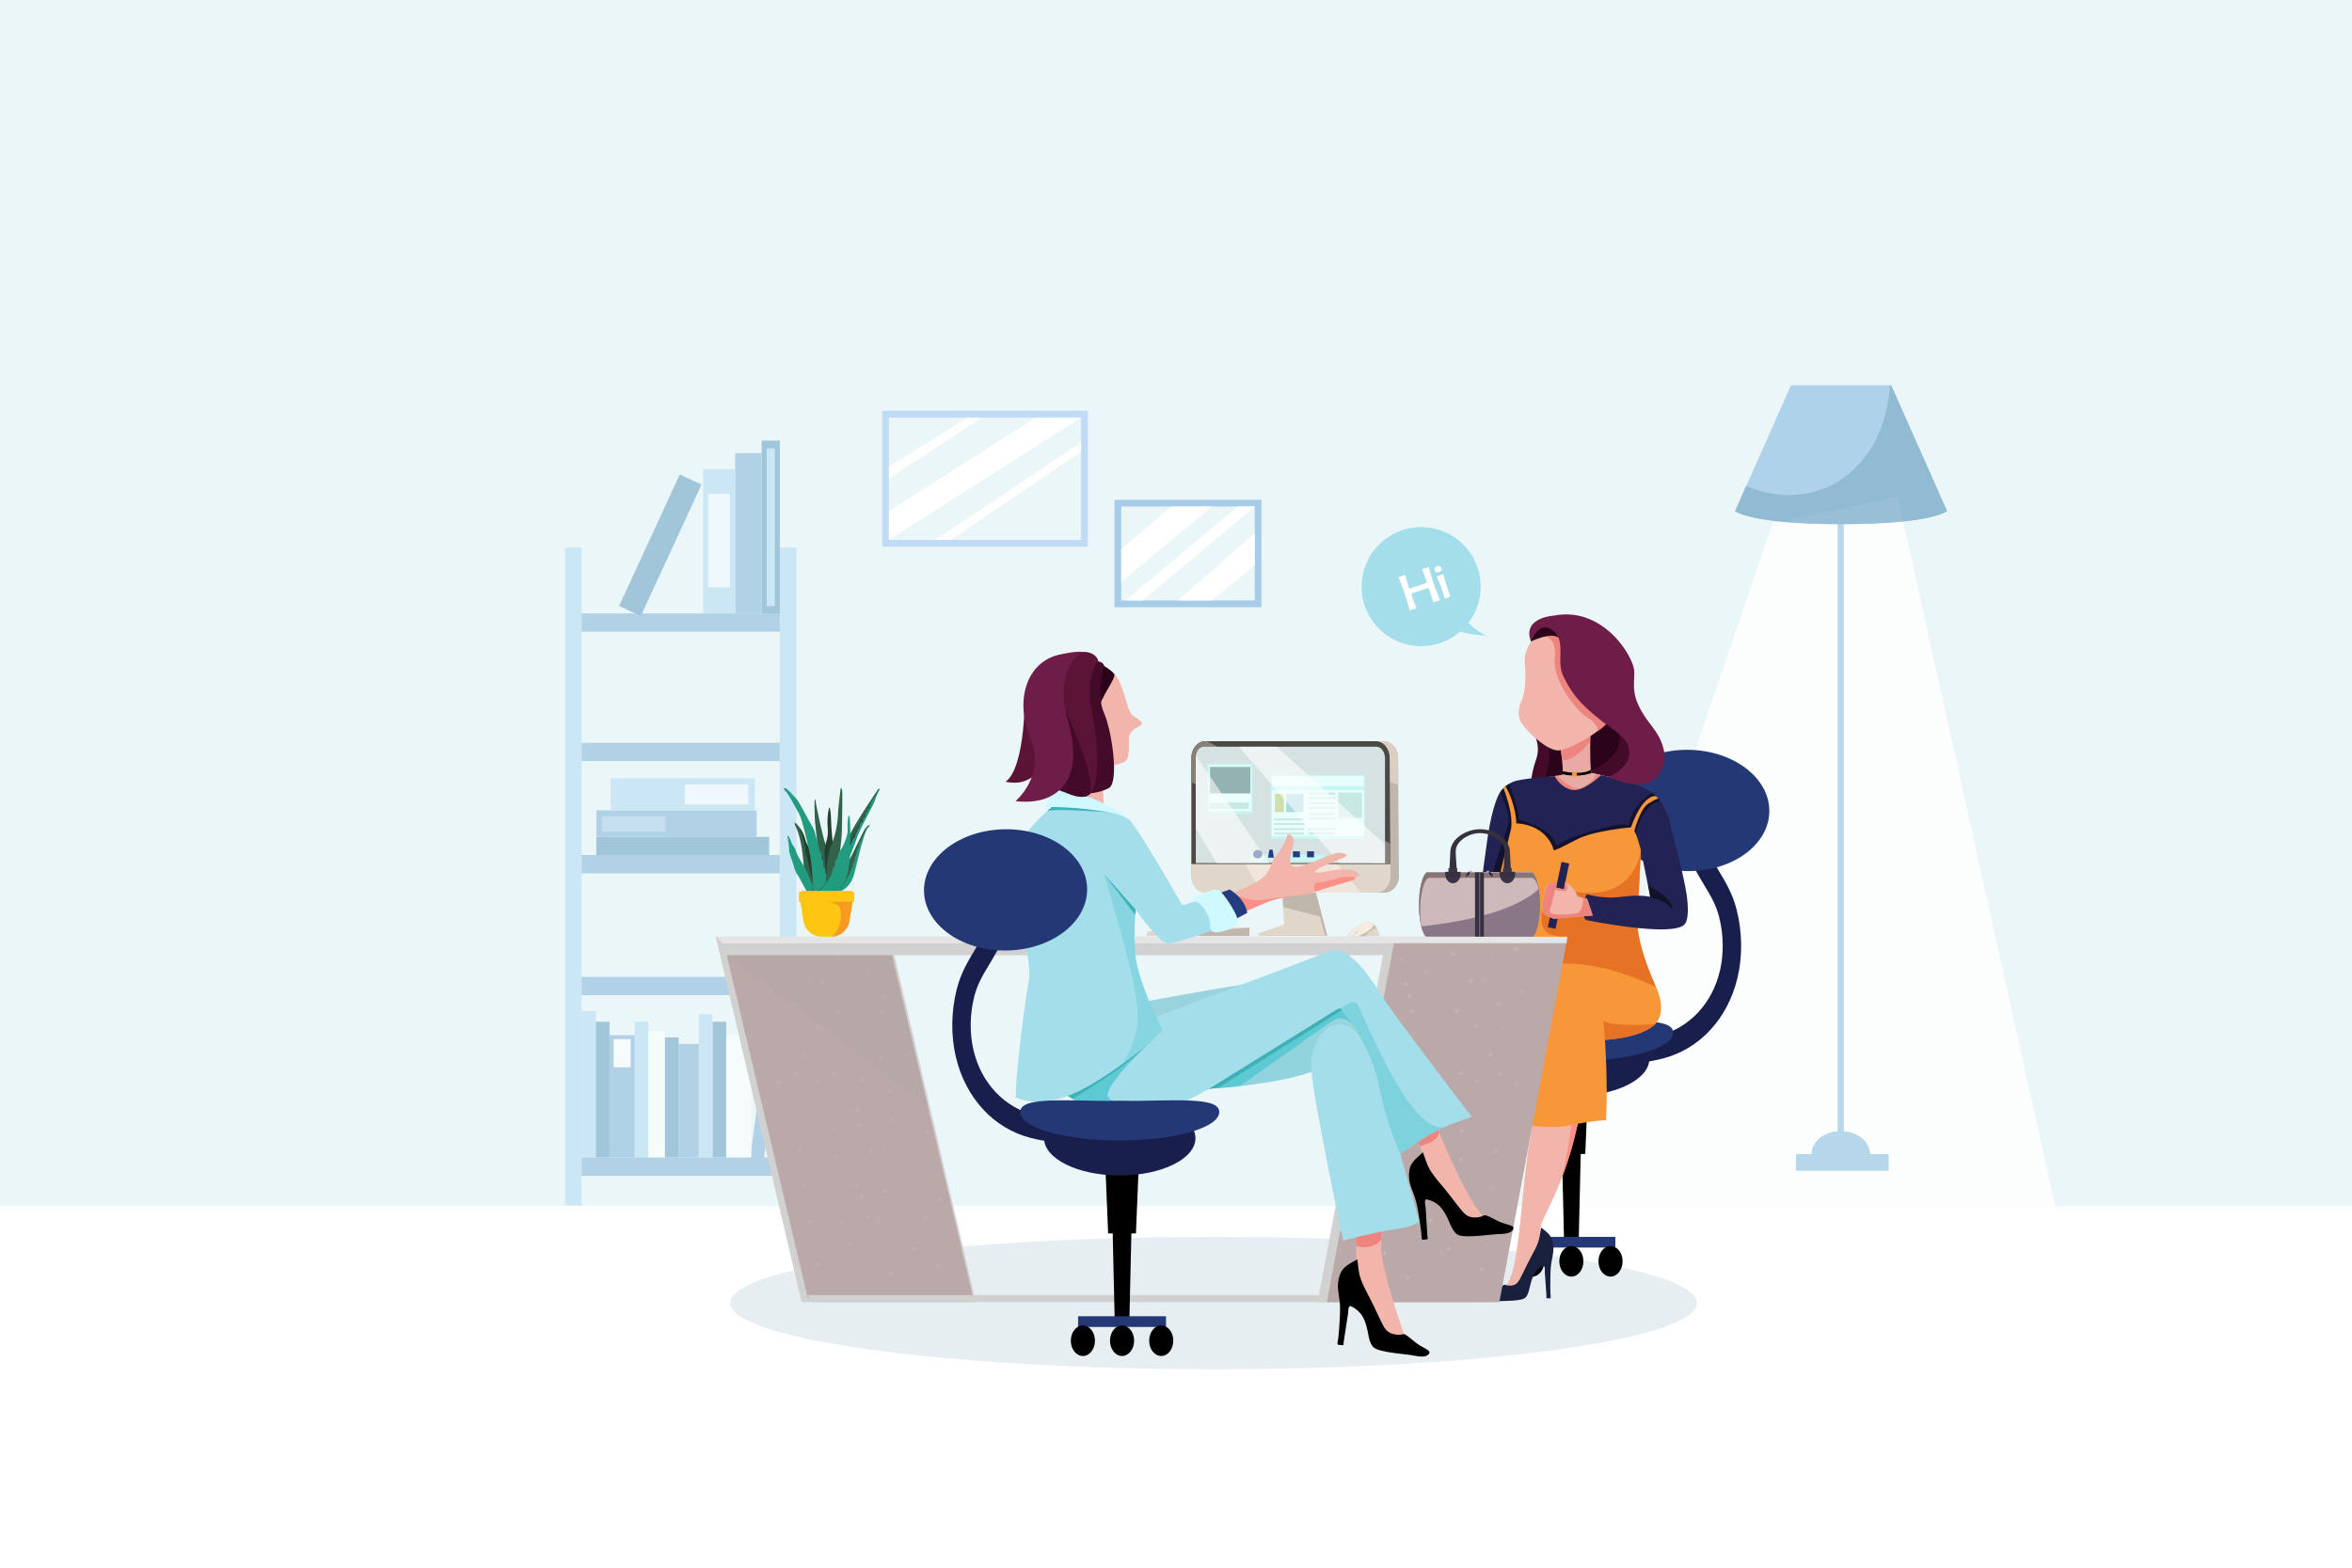 <svg xmlns="http://www.w3.org/2000/svg" xmlns:xlink="http://www.w3.org/1999/xlink" viewBox="0 0 4680 3120"><defs><style>.cls-1,.cls-79{fill:none;}.cls-2{isolation:isolate;}.cls-11,.cls-12,.cls-3{fill:#fff;}.cls-4{fill:#b4cdd6;opacity:0.33;}.cls-5{fill:#ebf6f8;}.cls-6{opacity:0.55;}.cls-7{fill:#b0daf4;}.cls-8{fill:#659ec1;}.cls-9{fill:#82b4d7;}.cls-10{fill:#f3f9ff;}.cls-11,.cls-69{opacity:0.3;}.cls-12{opacity:0.84;}.cls-13{opacity:0.57;}.cls-14{fill:#81b7dd;}.cls-15{fill:#4e8fb7;}.cls-16{fill:#e0d6ca;}.cls-17{fill:#c9bcad;}.cls-18{fill:#f7ece2;}.cls-19{fill:#f4e9dc;}.cls-20{fill:#bfb6ac;}.cls-21{fill:#f4e8d9;}.cls-22{fill:#66615b;}.cls-23{fill:#4f4a44;}.cls-24{fill:#7a756f;}.cls-25{fill:#dbcfc3;}.cls-26{fill:#efe5da;}.cls-27{fill:#4c4843;}.cls-28{fill:#878077;}.cls-29{fill:#d5e2e1;}.cls-30{fill:#c6f7f4;}.cls-31{fill:#243b7f;}.cls-32{fill:#e9fffd;}.cls-33{fill:#c8e8e4;}.cls-34{fill:#acd8e2;}.cls-35{fill:#d0e0ad;}.cls-36{fill:#93b2b1;}.cls-37{opacity:0.56;}.cls-38{fill:#2b041a;}.cls-39{fill:#440a29;}.cls-40{fill:#181f4c;}.cls-41{fill:#243875;}.cls-42{fill:#f1b5ab;}.cls-43{fill:#ff9087;}.cls-44{fill:#e8aba3;}.cls-45{fill:#ed847e;}.cls-46{fill:#18203d;}.cls-47{fill:#222254;}.cls-48{opacity:0.47;}.cls-49{fill:#f89739;}.cls-50{fill:#e67225;}.cls-51{fill:#36313f;}.cls-52{fill:#6b507f;}.cls-53{fill:#cdb9ba;}.cls-54{fill:#877575;}.cls-55{fill:#cbbadd;}.cls-56{fill:#463654;}.cls-56,.cls-60{opacity:0.5;}.cls-56,.cls-66,.cls-70{mix-blend-mode:multiply;}.cls-57{fill:#6c5e7a;}.cls-58{fill:#726387;}.cls-59{fill:#af99c9;}.cls-60{fill:#f0e6ff;mix-blend-mode:overlay;}.cls-61{fill:#151219;}.cls-62{fill:#d1d1d1;}.cls-63{fill:#bba9a9;}.cls-64,.cls-70{opacity:0.4;}.cls-65{clip-path:url(#clip-path);}.cls-67,.cls-68,.cls-69{fill:#c1bcb0;}.cls-67,.cls-71{opacity:0.6;}.cls-70{fill:#ada8a3;}.cls-72{clip-path:url(#clip-path-2);}.cls-73{fill:#e5e5e5;}.cls-74{fill:#5b1436;}.cls-75{fill:#99d3dd;}.cls-76,.cls-78,.cls-81{fill:#5dc9d3;}.cls-77{fill:#a4deea;}.cls-78{opacity:0.53;}.cls-79{stroke:#231f20;stroke-miterlimit:10;}.cls-80{fill:#3eb1b7;}.cls-81{opacity:0.41;}.cls-82{fill:#92d4dd;}.cls-83{fill:#cff9ff;}.cls-84{fill:#6d1d47;}.cls-85{fill:#33624b;}.cls-86{fill:#224031;}.cls-87{fill:#219c7f;}.cls-88{opacity:0.8;}.cls-89{fill:#fec513;}.cls-90{fill:#f89921;}.cls-91{fill:#bfdbf5;}.cls-92{fill:#a6cce8;}</style><clipPath id="clip-path"><polygon class="cls-1" points="1441.96 1883.73 1766.62 1882.12 1929.81 2572.77 1605.12 2574.37 1441.96 1883.73"/></clipPath><clipPath id="clip-path-2"><polygon class="cls-1" points="3119.52 1878.63 2794.82 1876.99 2645.3 2583 2970.01 2584.64 3119.52 1878.63"/></clipPath></defs><title>04</title><g class="cls-2"><g id="Layer_2" data-name="Layer 2"><g id="Layer_1-2" data-name="Layer 1"><g id="_04" data-name="04"><rect class="cls-3" width="4680" height="3120"/><ellipse class="cls-4" cx="2414.84" cy="2593.33" rx="961.84" ry="131.73"/><rect class="cls-5" width="4680" height="2400"/><g class="cls-6"><rect class="cls-7" x="1157.27" y="2012.26" width="28.37" height="291.45" transform="translate(2342.9 4315.97) rotate(180)"/><rect class="cls-8" x="1185.64" y="2033.45" width="27.3" height="270.26" transform="translate(2398.57 4337.16) rotate(180)"/><rect class="cls-7" x="1262.84" y="2033.45" width="27.3" height="270.26" transform="translate(2552.97 4337.16) rotate(180)"/><rect class="cls-9" x="1212.93" y="2060.26" width="49.9" height="243.45" transform="translate(2475.77 4363.97) rotate(180)"/><rect class="cls-3" x="1220.92" y="2067.96" width="33.93" height="56.17"/><rect class="cls-8" x="1417.75" y="2033.45" width="27.3" height="270.26" transform="translate(2862.8 4337.16) rotate(180)"/><rect class="cls-7" x="1390.45" y="2018.84" width="27.3" height="284.87" transform="translate(2808.21 4322.55) rotate(180)"/><rect class="cls-9" x="1350.46" y="2077.66" width="40" height="226.05" transform="translate(2740.91 4381.37) rotate(180)"/><rect class="cls-9" x="1510.44" y="2037.94" width="27.3" height="270.26" transform="translate(2742.85 4530.97) rotate(-172.29)"/><rect class="cls-3" x="1445.05" y="2060.26" width="49.9" height="243.45" transform="translate(2940.01 4363.97) rotate(180)"/><rect class="cls-3" x="1290.14" y="2051.28" width="33.25" height="252.43" transform="translate(2613.53 4354.99) rotate(180)"/><rect class="cls-8" x="1323.13" y="2064.7" width="27.32" height="239.01" transform="translate(2673.59 4368.41) rotate(180)"/><rect class="cls-7" x="1124.3" y="1089.59" width="32.97" height="1309.6"/><rect class="cls-7" x="1551.76" y="1089.59" width="32.97" height="1309.6"/><rect class="cls-9" x="1157.27" y="1220.8" width="394.49" height="36.36"/><rect class="cls-9" x="1157.27" y="1478.31" width="394.49" height="36.36"/><rect class="cls-9" x="1157.27" y="1701.65" width="394.49" height="36.36"/><rect class="cls-9" x="1157.27" y="1944.25" width="394.49" height="36.36"/><rect class="cls-9" x="1157.27" y="2303.71" width="394.49" height="36.36"/><rect class="cls-8" x="1515.57" y="876.84" width="36.18" height="343.96"/><rect class="cls-7" x="1525.59" y="892.35" width="16.16" height="314.05"/><rect class="cls-9" x="1462.82" y="901.84" width="52.76" height="318.95"/><rect class="cls-8" x="1293.94" y="935.22" width="47.58" height="287.63" transform="matrix(0.91, 0.42, -0.42, 0.91, 567.92, -450.18)"/><rect class="cls-7" x="1399.16" y="933.49" width="63.66" height="287.31"/><rect class="cls-10" x="1409.15" y="982.76" width="43.33" height="186.19"/><rect class="cls-8" x="1340.46" y="1511.58" width="36.18" height="343.96" transform="translate(3042.11 325.01) rotate(90)"/><rect class="cls-9" x="1319.67" y="1479.61" width="52.76" height="318.95" transform="translate(2985.14 293.04) rotate(90)"/><rect class="cls-11" x="1198.23" y="1624.81" width="125.78" height="30.5"/><rect class="cls-7" x="1326.72" y="1437.23" width="63.66" height="287.31" transform="translate(2939.43 222.34) rotate(90)"/><rect class="cls-10" x="1362.99" y="1560.93" width="125.78" height="39.91"/></g><polygon class="cls-12" points="3527.39 1040.96 3058.57 2414.86 4091.32 2408.83 3776.2 988.91 3527.39 1040.96"/><g class="cls-13"><rect class="cls-14" x="3656.58" y="1038.03" width="12.23" height="1230.54"/><path class="cls-14" d="M3720.88,2296.93H3604.51c0-25.34,26-45.87,58.18-45.87S3720.88,2271.59,3720.88,2296.93Z"/><rect class="cls-14" x="3573.61" y="2296.93" width="184.48" height="33.13" rx="2.29"/><path class="cls-14" d="M3874.33,1017.17s-28.92,26.06-210.94,26.06-210.95-26.06-210.95-26.06l111.33-250.45H3763Z"/><path class="cls-15" d="M3763,766.72h-2.46c-10.4,167.61-143.67,259.64-286,200.65l-22.14,49.8s28.93,26.06,210.95,26.06,210.94-26.06,210.94-26.06Z"/></g><path class="cls-16" d="M2745.49,1863.32H2680.7C2706.34,1832.69,2736.12,1821.64,2745.49,1863.32Z"/><path class="cls-17" d="M2733.81,1848.48c-8,4-14.13,9.6-16.95,14.84H2680.7c21.19-25.32,45.2-37.22,58.19-17.07A50.68,50.68,0,0,0,2733.81,1848.48Z"/><path class="cls-18" d="M2734.22,1840.73c-4.38,8.11-16.3,16.5-32.3,22.59H2680.7C2699.56,1840.79,2720.65,1828.88,2734.22,1840.73Z"/><path class="cls-16" d="M2691.3,1863.46c3.46-3,13.76-10.59,11.17-11.24s-13.19,11.24-13.19,11.24Z"/><polygon class="cls-16" points="2338.24 1846.35 2486.33 1846.35 2485.87 1862.8 2281.32 1862.8 2283.17 1853.9 2338.24 1846.35"/><polygon class="cls-19" points="2334.51 1846.86 2338.24 1846.35 2419.32 1846.35 2428.16 1862.8 2343.08 1862.8 2334.51 1846.86"/><polygon class="cls-20" points="2486.33 1846.35 2486.1 1862.8 2384.58 1862.8 2385.5 1853.9 2486.33 1846.35"/><path class="cls-16" d="M2220.06,1860.35h-87.41S2205.3,1681,2220.06,1860.35Z"/><path class="cls-21" d="M2190.28,1826.49a264.77,264.77,0,0,0,2.12,33.86h-59.75s35.18-86.84,61.56-79.21A250.53,250.53,0,0,0,2190.28,1826.49Z"/><path class="cls-22" d="M2162.4,1817.12c6.09-13.42,17.27-21.45,25-17.95s9,17.2,2.93,30.61-17.27,21.47-25,18S2156.31,1830.53,2162.4,1817.12Z"/><path class="cls-23" d="M2163.57,1817.66c5.58-12.28,15.82-19.63,22.87-16.43,3.12,1.41,5.09,4.66,5.83,8.89-4.53,2.86-8.95,8.07-12,14.75-3.12,6.85-4.11,13.79-3.17,19.14-3.79,2.39-7.66,3.15-10.88,1.69C2159.19,1842.5,2158,1829.94,2163.57,1817.66Z"/><path class="cls-24" d="M2173.72,1824.17c1.36-4.21,3.88-7.16,5.64-6.59s2.1,4.44.75,8.64-3.88,7.16-5.64,6.59S2172.37,1828.37,2173.72,1824.17Z"/><path class="cls-22" d="M2151.42,1843.48c.49-1.56,1.6-2.6,2.47-2.31s1.22,1.79.74,3.35-1.59,2.6-2.48,2.31S2150.94,1845.05,2151.42,1843.48Z"/><path class="cls-22" d="M2170.25,1798.12c.48-1.56,1.59-2.6,2.47-2.31s1.21,1.79.73,3.35-1.59,2.6-2.47,2.31S2169.77,1799.69,2170.25,1798.12Z"/><path class="cls-22" d="M2194.23,1797.86c.48-1.56,1.59-2.6,2.47-2.31s1.21,1.79.73,3.35-1.58,2.6-2.47,2.32S2193.75,1799.43,2194.23,1797.86Z"/><path class="cls-22" d="M2184.07,1847.38c.48-1.57,1.59-2.6,2.47-2.32s1.21,1.79.73,3.35-1.59,2.6-2.47,2.32S2183.59,1848.94,2184.07,1847.38Z"/><path class="cls-16" d="M2107.05,1860.35h-87.41S2092.3,1681,2107.05,1860.35Z"/><path class="cls-21" d="M2077.28,1826.49a264.77,264.77,0,0,0,2.12,33.86h-59.76s35.19-86.84,61.56-79.21A251.48,251.48,0,0,0,2077.28,1826.49Z"/><path class="cls-22" d="M2049.4,1817.12c6.09-13.42,17.26-21.45,25-17.95s9,17.2,2.93,30.61-17.27,21.47-25,18S2043.3,1830.53,2049.4,1817.12Z"/><path class="cls-23" d="M2050.57,1817.66c5.57-12.28,15.81-19.63,22.87-16.43,3.11,1.41,5.08,4.66,5.84,8.89-4.54,2.86-9,8.07-12,14.75-3.11,6.85-4.11,13.79-3.16,19.14-3.79,2.39-7.66,3.15-10.88,1.69C2046.19,1842.5,2045,1829.94,2050.57,1817.66Z"/><path class="cls-24" d="M2060.72,1824.17c1.35-4.21,3.88-7.16,5.64-6.59s2.1,4.44.74,8.64-3.87,7.16-5.63,6.59S2059.37,1828.37,2060.72,1824.17Z"/><path class="cls-22" d="M2038.42,1843.48c.48-1.56,1.59-2.6,2.48-2.31s1.2,1.79.72,3.35-1.59,2.6-2.47,2.31S2037.94,1845.05,2038.42,1843.48Z"/><path class="cls-22" d="M2057.24,1798.12c.48-1.56,1.59-2.6,2.48-2.31s1.21,1.79.73,3.35-1.59,2.6-2.48,2.31S2056.76,1799.69,2057.24,1798.12Z"/><path class="cls-22" d="M2081.23,1797.86c.48-1.56,1.59-2.6,2.47-2.31s1.21,1.79.73,3.35-1.59,2.6-2.47,2.32S2080.75,1799.43,2081.23,1797.86Z"/><path class="cls-22" d="M2071.07,1847.38c.48-1.57,1.59-2.6,2.47-2.32s1.21,1.79.73,3.35-1.59,2.6-2.47,2.32S2070.59,1848.94,2071.07,1847.38Z"/><polygon class="cls-20" points="2641.23 1862.24 2608.68 1739.64 2554.95 1746.45 2559.5 1840.3 2508.03 1857.7 2508.78 1862.24 2641.23 1862.24"/><polygon class="cls-16" points="2636.61 1862.24 2604.07 1739.64 2550.34 1746.45 2554.88 1840.3 2503.41 1857.7 2504.17 1862.24 2636.61 1862.24"/><polygon class="cls-20" points="2553.36 1805.45 2551.05 1746.45 2607.54 1739.64 2630.76 1825.05 2553.36 1805.45"/><path class="cls-20" d="M2783.64,1743.18a35.9,35.9,0,0,1-8.35,23.61,27.07,27.07,0,0,1-20.46,9.8H2399.47c-15.91,0-28.8-14.83-28.8-33.12V1508.21c0-18.29,12.89-33.12,28.8-33.12h353.59c15.81,0,28.67,14.65,28.81,32.83Z"/><path class="cls-25" d="M2550.62,1524.67c-64.88,0-126.07,7.77-179.95,21.52v-38c0-18.29,12.89-33.12,28.8-33.12h353.59c15.81,0,28.67,14.65,28.81,32.83l.41,54.08C2717.41,1538.54,2637.31,1524.67,2550.62,1524.67Z"/><path class="cls-16" d="M2766.86,1743.18a36.83,36.83,0,0,1-8,23.61c-5.19,6.28-12.26,9.8-19.63,9.8H2398.3c-15.26,0-27.63-14.82-27.63-33.12V1508.21c0-18.29,12.37-33.12,27.63-33.12h339.22c15.18,0,27.51,14.65,27.64,32.84Z"/><path class="cls-26" d="M2370.67,1508.21c0-18.29,12.37-33.12,27.63-33.12h60.85l249.07,301.5H2509.74l-139.07-245Z"/><path class="cls-27" d="M2370.67,1719.61v-211.4c0-18.29,12.37-33.12,27.63-33.12h339.22c15.18,0,27.51,14.65,27.64,32.84l1.53,211.68Z"/><path class="cls-28" d="M2734.48,1719.61,2370.67,1557v-48.81c0-18.29,12.37-33.12,27.63-33.12h4.19l363.91,204,.29,40.55Z"/><path class="cls-29" d="M2379.39,1506.6c0-9.7,6.77-20.48,15.13-20.48h344.85c9.11,0,16.5,11.5,16.5,22.08v209.61H2379.39Z"/><rect class="cls-22" x="2532.46" y="1738.28" width="55.78" height="8.21"/><rect class="cls-30" x="2402.45" y="1519.77" width="90.08" height="98.88"/><rect class="cls-30" x="2528.73" y="1541.87" width="187.07" height="127.8"/><rect class="cls-30" x="2487.2" y="1701.09" width="148.6" height="13.26"/><path class="cls-31" d="M2493.54,1699.94c0-4.62,4.06-8.36,9.08-8.36s9.08,3.74,9.08,8.36-4.06,8.36-9.08,8.36S2493.54,1704.56,2493.54,1699.94Z"/><polygon class="cls-31" points="2525.82 1691.01 2532.17 1691.01 2534.76 1706.86 2523.23 1706.86 2525.82 1691.01"/><polygon class="cls-31" points="2551.05 1693.88 2560.57 1693.88 2560.14 1706.86 2548.03 1706.86 2551.05 1693.88"/><rect class="cls-31" x="2572.67" y="1694.32" width="13.84" height="11.82"/><rect class="cls-31" x="2600.78" y="1694.32" width="13.84" height="11.82"/><rect class="cls-32" x="2531.02" y="1544.85" width="182.76" height="19.6"/><rect class="cls-32" x="2531.02" y="1572.53" width="182.76" height="91.09"/><rect class="cls-32" x="2405.9" y="1522.94" width="83.6" height="91.09"/><rect class="cls-33" x="2663.05" y="1577.42" width="47.13" height="50.59"/><rect class="cls-34" x="2559.35" y="1579.77" width="34.07" height="36.58"/><rect class="cls-35" x="2536.78" y="1579.77" width="17.73" height="36.58"/><rect class="cls-33" x="2604.24" y="1577.42" width="52.32" height="3.89"/><rect class="cls-33" x="2604.24" y="1586.51" width="52.32" height="3.89"/><rect class="cls-33" x="2604.24" y="1596.88" width="52.32" height="3.89"/><rect class="cls-33" x="2604.24" y="1605.96" width="52.32" height="3.89"/><rect class="cls-33" x="2604.24" y="1618.07" width="52.32" height="3.89"/><rect class="cls-33" x="2604.24" y="1627.15" width="52.32" height="3.89"/><rect class="cls-33" x="2604.24" y="1647.91" width="52.32" height="3.89"/><rect class="cls-33" x="2604.24" y="1656.99" width="52.32" height="3.89"/><rect class="cls-33" x="2534.62" y="1647.91" width="60.1" height="3.89"/><rect class="cls-33" x="2534.62" y="1656.99" width="60.1" height="3.89"/><rect class="cls-33" x="2534.62" y="1628.88" width="60.1" height="3.89"/><rect class="cls-33" x="2534.62" y="1637.96" width="60.1" height="3.89"/><rect class="cls-36" x="2407.64" y="1526.26" width="80.43" height="52.75"/><rect class="cls-33" x="2408.07" y="1597.17" width="76.97" height="12.97"/><g class="cls-37"><polygon class="cls-3" points="2540.74 1486.13 2755.87 1680.21 2755.87 1717.81 2665.21 1717.81 2465.17 1486.13 2540.74 1486.13"/><path class="cls-3" d="M2379.39,1506.6a22.53,22.53,0,0,1,.18-2.7l146,213.91H2421.34l-42-69.28Z"/></g><path class="cls-38" d="M3186.49,1419.32s-37.33,46.74-37.36,50.9,9.81,66.3,9.81,66.3,30-1.4,47.9-15.41,51.07-57,51.07-57Z"/><path class="cls-39" d="M3215.91,1437.53c2.34,1.4,17.28,33.62-3.74,61.64s-53.23,37.35-53.23,37.35l40.63,9.34s46.69-.46,57-31.75S3215.91,1437.53,3215.91,1437.53Z"/><path class="cls-38" d="M3043,1445.47s39.76,34.55,30.45,62.57-20,57-20,57l68.17-3.28,6.07-102.72Z"/><path class="cls-39" d="M3034.26,1432.39s36.42,38.76,22.88,77S3046,1572,3046,1572h18.12S3122.05,1469.75,3034.26,1432.39Z"/><polygon points="3090.69 2094.5 3162.76 2094.5 3154.37 2296.73 3099.08 2296.73 3090.69 2094.5"/><polygon points="3146.14 2261.07 3141.11 2478.95 3112.34 2478.95 3107.3 2261.07 3146.14 2261.07"/><path class="cls-40" d="M3196.83,2126.44c16.54-3.79,33.83-6.26,50.56-8.65,19.81-2.82,40.3-5.75,60.55-10.92,74-18.91,129.86-79.08,149.35-160.94,10.23-42.92,9.6-91.07-1.76-135.6-8.11-31.81-22-54.89-35.48-77.2-5.21-8.65-10.59-17.58-15.51-26.85-12.57-23.71-31.86-69-19.86-105.9l-33.88-17.73c-17.59,54.11,3,111.21,23.33,149.58,5.53,10.44,11.26,19.94,16.81,29.14,12.63,21,23.54,39.05,29.72,63.27,9.08,35.6,9.63,73.9,1.55,107.84-15.53,65.19-60.95,113.34-121.5,128.81-18.7,4.78-37.51,7.46-57.42,10.3-17.32,2.47-35.23,5-53,9.09Z"/><ellipse class="cls-40" cx="3131.27" cy="2107.31" rx="150.6" ry="74.13"/><path class="cls-41" d="M2933.31,2055.05c0,31.34,88.63,56.74,198,56.74s198-25.4,198-56.74-88.63-21.86-198-21.86S2933.31,2023.72,2933.31,2055.05Z"/><ellipse class="cls-41" cx="3358.43" cy="1613" rx="120.67" ry="162.32" transform="translate(1700.33 4949.39) rotate(-89.23)"/><rect class="cls-41" x="3039.21" y="2461.6" width="175.03" height="21.29"/><path d="M3072.78,2510.26c0,16.8-10.74,30.41-24,30.41s-24-13.61-24-30.41,10.74-30.41,24-30.41S3072.78,2493.46,3072.78,2510.26Z"/><path d="M3150.7,2510.26c0,16.8-10.74,30.41-24,30.41s-24-13.61-24-30.41,10.73-30.41,24-30.41S3150.7,2493.46,3150.7,2510.26Z"/><path d="M3228.62,2510.26c0,16.8-10.73,30.41-24,30.41s-24-13.61-24-30.41,10.73-30.41,24-30.41S3228.62,2493.46,3228.62,2510.26Z"/><path class="cls-42" d="M3049.75,2119.92c.2,35.35,4.42,89.13-6.72,155.23-.19,1.1-.38,2.22-.56,3.33-17.17,105.22-18.62,265.11-50.87,285,0,0,29,8.31,34.61-.57s50.25-82.69,50.25-82.69-16.92-19.83-9.26-44.11c4.5-14.3,20.07-40.56,37.18-83.5h0a712.54,712.54,0,0,0,34.84-115.92c12.31-57.72,16.14-95,16.88-118,.74-23.36-1.72-31.86-1.72-31.86l-16.09-8.47L3109.08,2063s-.07,0-.08,0a0,0,0,0,0,0,0s-33.27-3.24-51.33,14.95C3051,2084.61,3049.65,2099.06,3049.75,2119.92Z"/><path class="cls-43" d="M3109.08,2063c2.19,1.53,37.4,26.76,31.36,66.1-6.23,40.6-16.91,165.1-36.09,223.55l0,0h0a712.54,712.54,0,0,0,34.84-115.92c12.31-57.72,16.14-95,16.88-118-6.66-18.17-12.59-31.15-17.81-40.33Z"/><path class="cls-44" d="M3103.37,1474s9.64,66.46,5,67.87-25.46,4-25.46,4,26.72,42,66.25,27.4,59.29-25.22,59.29-25.22l-41.64-9.71c-3.77-8.88-2.39-79.94-2.39-79.94Z"/><path class="cls-45" d="M3177.54,1540.84s-26.33,41.15-52.21,24.17-26.77-21.35-26.77-21.35l-15.68,2.2s21,61,64.18,38.46,43.26-40.7,43.26-40.7Z"/><path class="cls-45" d="M3164.18,1475.65s-36.17,45.55-56.2,35.24l-2.15-18.58,58.45-27.08Z"/><path class="cls-46" d="M3064.34,2456.3a108.27,108.27,0,0,1-3.17,14c-4.18,12.8-11.29,24.59-17.38,36.33-6.6,12.71-12.59,25.81-19.31,38.43-3.42,6.43-7.42,11.55-14.42,13a29.87,29.87,0,0,1-9.8.41c-2-.25-4.12-1.55-6.06-1.6-1.67,0-3.22,1.19-4.55,2.09-5.12,3.49-9.76,7.77-14.85,11.32-4.45,3.1-9.32,5.14-13.92,7.9-1.44.87-3.48,2-3.87,3.9-.59,2.85,2.28,5.59,4.35,6.66,6.25,3.23,15.22,1.16,21.79.84,13.94-.69,28.52-.28,42.29-3,4.51-.9,9.11-2.3,11.9-6.52,5.19-7.86,6.4-19.24,9.09-28.21,2.27-7.58,5-15.45,9.94-21.5a37.44,37.44,0,0,1,13.08-10.07c1.74-.82,2.53-1.44,3.49.5,1.58,3.19.74,8.78,1,12.31.54,7.12,3,42.93,3.12,45.49.07,1-.23,3.69.3,4.57.69,1.14-.17.48,1.64.73.88.12,5.23.26,6-.38,1.1-.95.05-8.16,0-10.18q-.33-10.67-.17-21.33c.18-13.64,0-27.74,2.47-41.16,2-11,4.49-20.41,3.27-31.87-.64-6.06-1.93-12.42-5-17.64-4.41-7.52-12.55-12.91-18.9-18.26Z"/><path class="cls-42" d="M3056.36,1262.57s-24.9,28.64-22.41,54.79,1.25,56.66-3.74,69.74-15.56,36.11,0,56,49.19,49.81,69.74,50.43,99.62-43,106.47-69.73-71.05-173.09-92.19-171.84S3056.36,1262.57,3056.36,1262.57Z"/><path class="cls-45" d="M3073.45,1266.91s24.08-1,20.25,45,47.41,106.72,65.24,116.3,21,26,21,26,25.37-13.75,23.55-34.9S3153.77,1246.38,3125,1252A306.66,306.66,0,0,0,3073.45,1266.91Z"/><path class="cls-38" d="M3046.3,1276.64s39.64-19.67,54.58-7.53c0,0-9-34.24-33.93-28.95S3046.3,1276.64,3046.3,1276.64Z"/><path class="cls-47" d="M3185.74,1542.75s-34.79,34-58.09,29.26-34.27-27.58-34.27-27.58-52.58,3.92-75.31,9.22-34.55,25.21-34.55,25.21-13.7,21.64-23.51,88.41-19.14,149-19.14,149l56.5-8.41s73.31,49.34,107.56,39.38,117.05-18,117.05-18l43-137.6,61.64-38s-8.72-61.64-47.94-81.57S3185.74,1542.75,3185.74,1542.75Z"/><path class="cls-48" d="M2985.22,1576.35s20.09,41.89,16.35,61.51-47.16,125.34-36,154.19,20.08,68.86,20.08,68.86l268.91-201.82s11.71-56.43,48.69-65.06c0,0-6.86-10.86-15.76-16.44,0,0-39.1,21.82-45.32,62,0,0,0,4.67-9.65,1.55s-112.64,22.11-132,40.79c0,0-2.21,4-6.57-6.54s-22.1-31.13-70.66-43.58c0,0-2.18-2.64-2.49-12.84s-17.88-59.08-17.88-59.08A35.67,35.67,0,0,0,2985.22,1576.35Z"/><path class="cls-49" d="M3295.46,1964.89l-1.12.16L3168.4,1982.2l-160.86,21.91L2982.43,1912s-2.81-153.16,4.67-182.57,19.61-80.32,19.61-80.32c5.13-31.3-15.17-80.09-15.17-80.09-.86-2.12,4.31-4,4.31-4,21.67,39.08,21.28,73.61,21.28,73.61,64.13,3.75,74.72,53.87,74.72,53.87s9-2.18,44.21-21.16,111.44-24.91,111.44-24.91c9.35,10.9,17.43,45.13,17.43,45.13s-2.32,70.18-6.09,118.93v0c-.3,4-.61,7.78-.93,11.41-4.2,46.71,26.43,118.48,35.23,137.95C3294.6,1963.1,3295.46,1964.89,3295.46,1964.89Z"/><path class="cls-50" d="M3303.3,2004.11s-65.29-10-134.9-21.91c-90.54-15.52-188.39-34.28-159.35-38.49,51.36-7.47,124.2-77.51,85.92-81.3s-25.68-51.93-25.68-51.93,43.38-39.7,56.19-37.19c130.44,25.55,139.46-81.73,139.46-81.73l-6.1,118.94c-.3,4-.61,7.78-.93,11.41-4.2,46.71,26.43,118.48,35.23,137.95l1.2,5.19Z"/><path class="cls-47" d="M3264.57,1690.19s18.68,90.28,18.68,94.63c0,0-19-5-56.66,0a175.31,175.31,0,0,1-69.42-5.29s-14.94,34.87-1.56,51.37c0,0,186.79,38.6,198.62,5,0,0,7.47-10.27,2.49-50.12s-30.51-133.55-30.51-133.55h-38.6Z"/><path class="cls-48" d="M3283.62,1786.19s34.24,5.61,43,24.29c0,0,10.59-17.52-47.32-48.3Z"/><rect class="cls-47" x="3093.33" y="1715.5" width="15.64" height="132.85" transform="translate(432.4 -599.28) rotate(11.86)"/><path class="cls-42" d="M3169.22,1822.07s-73.56,5.6-75.66,6.31-20.3-6.53-22.42-11.91-1.85-15.88-1.85-15.88c.08-.9.14-1.78.22-2.65,2.45-26.86,7.9-38.88,13.32-39.92a.07.07,0,0,0,.06,0c5.56-1.08,8.49.21,9.74,5a2.12,2.12,0,0,0,.36.78,6.55,6.55,0,0,0,2.3,1.81c5.63,2.93,17.88,4.11,17.88,4.11l1.1-14a5.62,5.62,0,0,1,2.77.88c6.74,3.56,19.41,17.23,20,23.09.37,4.13,7.86,6.46,13.77,7.64,3.15.63,5.86,1,6.76,1l.33,0Z"/><path class="cls-45" d="M3169.22,1822.07s-73.56,5.6-75.66,6.31-20.3-6.53-22.42-11.91-1.85-15.88-1.85-15.88c.08-.9.14-1.78.22-2.65,2.53-26.7,9.21-36.25,13.32-39.92,0,0,0,0,.06,0,2.75-2.32,13.87-3.85,15.11.92.06.24-2.22,5.52-2.71,6.68l-.1.22c-.22,1.43-.49,2.93-.79,4.48-3.24,16.6-10.63,39.29-10.63,44.56,0,7.7,41.79,5.6,53.92,2.79s12.73-30.4,12.73-30.4l.35.06,6.76,1,.33,0Z"/><path class="cls-45" d="M3115.35,1773.28c-2.83.08-12.81-.09-20.95-3-6.15-2.2-11.24-5.92-11.51-12.28v0c2.75-2.32,13.87-3.85,15.11.92.06.24-2.22,5.52-2.71,6.68,5.63,2.93,17.88,4.11,17.88,4.11l1.1-14a5.62,5.62,0,0,1,2.77.88S3120.81,1773.11,3115.35,1773.28Z"/><path class="cls-49" d="M3295.45,1584.61s-24.39-8.14-50.33,62l3.94,7h3s11.26-43.39,27.25-53.9,20.44-10.28,20.44-10.28Z"/><path class="cls-49" d="M3293.47,2038.16c-.94,1-1.94,1.92-3,2.84-29.87,25.38-97,28.57-97,28.57s6.06,79.6,2.34,159.93c0,0-26.15,0-76.59,11.2S2925,2220.93,2925,2220.93s33.09-229.28,54.85-256,125.72-91.83,315.62,0C3295.46,1964.88,3318.59,2012,3293.47,2038.16Z"/><path class="cls-51" d="M2991.55,1732.36h15.08q-.59-7.09-1-14.19c-1.41-22.69-.29-27.56-4.63-37-5.29-11.56-17.42-20.34-28.54-25.15a68.35,68.35,0,0,0-54.56,0c-11.12,4.81-23.25,13.59-28.54,25.15-4.33,9.48-3.22,14.35-4.63,37q-.42,7.1-1,14.19h15.08c-.4-4.73-.73-9.46-1-14.19-1.33-21.45-2-26.19.61-33.22,3.6-9.54,13.66-17.14,22.86-21.51a56.48,56.48,0,0,1,47.86,0c9.2,4.37,19.26,12,22.86,21.51,2.63,7,1.94,11.77.61,33.22C2992.28,1722.9,2992,1727.63,2991.55,1732.36Z"/><path class="cls-52" d="M3064,1800.89c0,36.18-8.45,65.51-18.87,65.51H2842.51c-5.72,0-10.85-8.83-14.31-22.78-2.84-11.47-4.56-26.41-4.56-42.73,0-36.19,8.45-65.52,18.87-65.52h202.66c7.13,0,13.34,13.73,16.54,34A204.6,204.6,0,0,1,3064,1800.89Z"/><path class="cls-53" d="M3064,1800.89c0,36.18-8.45,65.51-18.87,65.51H2842.51c-5.72,0-10.85-8.83-14.31-22.78-2.84-11.47-4.56-26.41-4.56-42.73,0-36.19,8.45-65.52,18.87-65.52h202.66c7.13,0,13.34,13.73,16.54,34A204.6,204.6,0,0,1,3064,1800.89Z"/><path class="cls-54" d="M3061.85,1770.24c-3.46-14.17-8.63-23.17-14.4-23.17H2844.79c-10.42,0-18.87,29.34-18.87,65.52a206.15,206.15,0,0,0,2.18,30.62c-2.78-11.41-4.46-26.19-4.46-42.32,0-32.58,6.85-59.6,15.81-64.67a6.18,6.18,0,0,1,3.06-.85h202.66a6.14,6.14,0,0,1,3,.85c5.83,3.28,10.75,15.83,13.49,33.13C3061.76,1769.64,3061.8,1769.94,3061.85,1770.24Z"/><path class="cls-55" d="M3048.22,1736.22H2839.45a6.18,6.18,0,0,1,3.06-.85h202.66A6.14,6.14,0,0,1,3048.22,1736.22Z"/><path class="cls-56" d="M3064,1800.89c0,36.18-8.45,65.51-18.87,65.51H2842.51c-5.72,0-10.85-8.83-14.31-22.78,65.87-6.86,181.22-25.51,233.51-74.27A204.6,204.6,0,0,1,3064,1800.89Z"/><rect class="cls-51" x="2935" y="1736.22" width="17.71" height="129.43"/><rect class="cls-51" x="2882.29" y="1727.94" width="17.26" height="8.28"/><rect class="cls-56" x="2882.29" y="1727.94" width="17.26" height="8.28"/><path class="cls-51" d="M2906.51,1738.65a22.43,22.43,0,0,1-1.33,7.7c-2.4,6.66-7.81,11.3-14.1,11.3s-11.71-4.64-14.11-11.3a22.67,22.67,0,0,1-1.32-7.7,23.64,23.64,0,0,1,.28-3.6h30.3A23.64,23.64,0,0,1,2906.51,1738.65Z"/><path class="cls-56" d="M2905.18,1746.35c-2.4,6.66-7.81,11.3-14.1,11.3s-11.71-4.64-14.11-11.3Z"/><rect class="cls-51" x="2990.65" y="1727.94" width="17.26" height="8.28"/><rect class="cls-56" x="2990.65" y="1727.94" width="17.26" height="8.28"/><path class="cls-51" d="M3014.87,1738.65a22.67,22.67,0,0,1-1.32,7.7c-2.4,6.66-7.82,11.3-14.11,11.3s-11.71-4.64-14.11-11.3a22.67,22.67,0,0,1-1.32-7.7,23.64,23.64,0,0,1,.28-3.6h30.3A23.64,23.64,0,0,1,3014.87,1738.65Z"/><path class="cls-56" d="M3013.55,1746.35c-2.4,6.66-7.82,11.3-14.11,11.3s-11.71-4.64-14.11-11.3Z"/><rect class="cls-57" x="2942.74" y="1736.22" width="2.51" height="130.18"/><path class="cls-58" d="M2960.34,1735.36h0a.54.54,0,0,1-.54-.53v-1.59a.54.54,0,0,1,.54-.54h0a.54.54,0,0,1,.53.54v1.59A.53.53,0,0,1,2960.34,1735.36Z"/><path class="cls-59" d="M2963.71,1735.35a1,1,0,0,0-.92-1H2958a1,1,0,0,0-.92,1h6.66Z"/><path class="cls-56" d="M2962.94,1734.39H2960a.94.94,0,0,1,.91,1h2.93A.94.94,0,0,0,2962.94,1734.39Z"/><path class="cls-59" d="M2961,1733.08l-.27-.22-.33.29,5.63,11h3.77l1.15-3.24Zm7.55,9.51c-.88.61-1.86.72-2.2.24s.11-1.37,1-2,1.86-.72,2.2-.23S2969.41,1742,2968.53,1742.59Z"/><path class="cls-60" d="M2968.52,1742.6c-.87.6-1.85.71-2.19.23s.08-1.29.88-1.89l-6.23-7.86-.27-.22-.33.29,5.63,11h3.77Z"/><path class="cls-61" d="M2963.51,1735.07l-1.42,1.42,3.92,7.7h3.77l1.15-3.24Zm5,7.52c-.88.61-1.86.72-2.2.24s.11-1.37,1-2,1.86-.72,2.2-.23S2969.41,1742,2968.53,1742.59Z"/><path class="cls-58" d="M2960.34,1735.36h0a.54.54,0,0,1-.54-.53v-1.59a.54.54,0,0,1,.54-.54h0a.54.54,0,0,1,.53.54v1.59A.53.53,0,0,1,2960.34,1735.36Z"/><path class="cls-59" d="M2963.71,1735.35a1,1,0,0,0-.92-1H2958a1,1,0,0,0-.92,1h6.66Z"/><path class="cls-56" d="M2962.94,1734.39H2960a.94.94,0,0,1,.91,1h2.93A.94.94,0,0,0,2962.94,1734.39Z"/><path class="cls-59" d="M2961,1733.08l-.27-.22-.33.29,5.63,11h3.77l1.15-3.24Zm7.55,9.51c-.88.61-1.86.72-2.2.24s.11-1.37,1-2,1.86-.72,2.2-.23S2969.41,1742,2968.53,1742.59Z"/><path class="cls-60" d="M2968.52,1742.6c-.87.6-1.85.71-2.19.23s.08-1.29.88-1.89l-6.23-7.86-.27-.22-.33.29,5.63,11h3.77Z"/><path class="cls-61" d="M2963.51,1735.07l-1.42,1.42,3.92,7.7h3.77l1.15-3.24Zm5,7.52c-.88.61-1.86.72-2.2.24s.11-1.37,1-2,1.86-.72,2.2-.23S2969.41,1742,2968.53,1742.59Z"/><path class="cls-58" d="M2926.64,1735.36h0a.53.53,0,0,0,.53-.53v-1.59a.54.54,0,0,0-.53-.54h0a.54.54,0,0,0-.54.54v1.59A.54.54,0,0,0,2926.64,1735.36Z"/><path class="cls-59" d="M2923.26,1735.35a1,1,0,0,1,.92-1H2929a1,1,0,0,1,.92,1h-6.66Z"/><path class="cls-56" d="M2924,1734.39H2927a1,1,0,0,0-.92,1h-2.92A.94.94,0,0,1,2924,1734.39Z"/><path class="cls-59" d="M2916,1741l1.16,3.24H2921l5.63-11-.33-.29-.28.22Zm1.42-.33c.34-.49,1.32-.38,2.2.23s1.32,1.49,1,2-1.31.37-2.19-.24S2917.12,1741.1,2917.45,1740.62Z"/><path class="cls-60" d="M2918.45,1742.6c.87.6,1.85.71,2.18.23s-.07-1.29-.87-1.89l6.22-7.86.28-.22.33.29-5.63,11h-3.77Z"/><path class="cls-61" d="M2916,1741l1.15,3.24H2921l3.92-7.7-1.42-1.42Zm1.41-.33c.34-.49,1.32-.38,2.2.23s1.32,1.49,1,2-1.31.37-2.19-.24S2917.12,1741.1,2917.45,1740.62Z"/><polygon class="cls-62" points="2758.64 1864.73 3105.39 1864.73 2968.36 2591.54 2621.61 2591.54 2758.64 1864.73"/><polygon class="cls-62" points="1424.28 1864.73 1771.03 1864.73 1941.74 2591.54 1595 2591.54 1424.28 1864.73"/><polygon class="cls-63" points="1441.96 1883.73 1770.76 1882.12 1936.09 2581.34 1607.24 2582.94 1441.96 1883.73"/><g class="cls-64"><g class="cls-65"><g class="cls-66"><polygon class="cls-67" points="1548.46 2160.24 1554.65 2155.53 1549.78 2150.55 1543.59 2155.25 1548.46 2160.24"/><polygon class="cls-68" points="1768.81 2176.42 1775.02 2171.71 1770.16 2166.74 1763.97 2171.45 1768.81 2176.42"/><polygon class="cls-68" points="1662.34 2251.73 1665.52 2245.06 1658.77 2242.42 1655.53 2249.1 1662.34 2251.73"/><polygon class="cls-67" points="1735.75 2296.32 1738.95 2289.65 1732.12 2287.01 1728.91 2293.7 1735.75 2296.32"/><polygon class="cls-69" points="1815.49 2358.7 1809.76 2353.33 1804.43 2357.74 1810.11 2363.12 1815.49 2358.7"/><polygon class="cls-67" points="1710.95 2360.75 1705.27 2355.39 1699.89 2359.8 1705.59 2365.17 1710.95 2360.75"/><polygon class="cls-67" points="1598.08 2289.51 1592.39 2284.15 1587.01 2288.56 1592.7 2293.94 1598.08 2289.51"/><polygon class="cls-68" points="1766.61 2370.22 1760.93 2364.84 1755.57 2369.25 1761.26 2374.62 1766.61 2370.22"/><polygon class="cls-68" points="1751.91 2018.99 1759.64 2016.51 1757 2010.36 1749.3 2012.86 1751.91 2018.99"/><polygon class="cls-68" points="1437.17 2084.55 1445.16 2086.45 1446.98 2080.16 1438.98 2078.25 1437.17 2084.55"/><polygon class="cls-68" points="1763.26 1966.45 1770.94 1963.98 1768.32 1957.84 1760.58 1960.32 1763.26 1966.45"/><polygon class="cls-67" points="1479.68 2162.01 1487.73 2163.92 1489.5 2157.63 1481.49 2155.72 1479.68 2162.01"/><polygon class="cls-68" points="1583.55 2004.82 1587.67 1998.56 1581.26 1995.21 1577.14 2001.47 1583.55 2004.82"/><polygon class="cls-68" points="1714.29 1868.2 1718.42 1861.93 1712.02 1858.58 1707.91 1864.84 1714.29 1868.2"/><polygon class="cls-67" points="1531.25 1979.67 1539.27 1978.04 1537.45 1971.68 1529.44 1973.31 1531.25 1979.67"/><polygon class="cls-69" points="1573.41 2051.03 1577.52 2044.78 1571.13 2041.42 1567.01 2047.68 1573.41 2051.03"/><polygon class="cls-68" points="1629.13 2048.47 1633.24 2042.21 1626.86 2038.86 1622.73 2045.13 1629.13 2048.47"/><polygon class="cls-69" points="1589.47 1911.95 1597.5 1910.32 1595.72 1903.96 1587.67 1905.59 1589.47 1911.95"/><polygon class="cls-68" points="1633.53 1959.92 1641.53 1958.28 1639.74 1951.92 1631.74 1953.56 1633.53 1959.92"/><polygon class="cls-68" points="1666.21 1906.71 1674.45 1907.65 1675.25 1901.19 1667.01 1900.25 1666.21 1906.71"/><polygon class="cls-68" points="1718.02 2384 1715.73 2376.97 1708.64 2378.69 1710.94 2385.71 1718.02 2384"/><polygon class="cls-68" points="1667.47 2306.9 1665.17 2299.85 1658.08 2301.57 1660.41 2308.61 1667.47 2306.9"/><polygon class="cls-68" points="1771.11 1917.14 1779.33 1918.08 1780.15 1911.62 1771.94 1910.67 1771.11 1917.14"/><polygon class="cls-68" points="1754.76 1988.14 1763 1989.08 1763.81 1982.61 1755.6 1981.68 1754.76 1988.14"/><polygon class="cls-67" points="1721.75 1941.66 1729.96 1942.61 1730.81 1936.13 1722.58 1935.2 1721.75 1941.66"/><polygon class="cls-68" points="1665.38 2018.77 1671.6 2014.06 1666.74 2009.1 1660.52 2013.81 1665.38 2018.77"/><polygon class="cls-68" points="1713.66 2152.72 1719.85 2148 1714.98 2143.03 1708.78 2147.74 1713.66 2152.72"/><polygon class="cls-68" points="1707.92 2212.2 1711.09 2205.53 1704.3 2202.89 1701.1 2209.58 1707.92 2212.2"/><polygon class="cls-67" points="1862.89 2522.58 1871.11 2522.06 1870.47 2515.56 1862.24 2516.08 1862.89 2522.58"/><polygon class="cls-68" points="1935.81 2532.5 1944.03 2531.98 1943.36 2525.47 1935.15 2526.01 1935.81 2532.5"/><polygon class="cls-68" points="1594.64 2098.76 1600.72 2103.8 1605.73 2099.09 1599.64 2094.07 1594.64 2098.76"/><polygon class="cls-68" points="1577.14 2137.14 1583.19 2142.18 1588.22 2137.47 1582.14 2132.42 1577.14 2137.14"/><polygon class="cls-67" points="1840.31 2257.01 1848.09 2259.63 1850.62 2253.52 1842.84 2250.92 1840.31 2257.01"/><polygon class="cls-69" points="1555.72 2383.55 1563.75 2381.92 1561.97 2375.55 1553.92 2377.2 1555.72 2383.55"/><polygon class="cls-68" points="1519.75 2421.45 1527.81 2419.82 1525.98 2413.46 1517.97 2415.09 1519.75 2421.45"/><polygon class="cls-68" points="1606.39 2436.1 1614.39 2434.46 1612.64 2428.11 1604.58 2429.75 1606.39 2436.1"/><polygon class="cls-68" points="1519.51 2311.28 1527.53 2309.66 1525.73 2303.28 1517.7 2304.93 1519.51 2311.28"/><polygon class="cls-67" points="1489.74 2346.64 1497.77 2345.01 1495.98 2338.64 1487.97 2340.29 1489.74 2346.64"/><polygon class="cls-67" points="1598.01 2362.56 1606.04 2360.92 1604.27 2354.57 1596.25 2356.2 1598.01 2362.56"/><polygon class="cls-68" points="1870.34 2391.72 1876.98 2387.47 1872.55 2382.18 1865.93 2386.42 1870.34 2391.72"/><polygon class="cls-68" points="1749.72 2432.3 1755.46 2427.16 1750.16 2422.54 1744.41 2427.67 1749.72 2432.3"/><polygon class="cls-68" points="1840.17 2430.25 1846.81 2426 1842.38 2420.69 1835.76 2424.95 1840.17 2430.25"/><polygon class="cls-68" points="1690.27 2481 1696.03 2475.84 1690.71 2471.24 1685.01 2476.37 1690.27 2481"/><polygon class="cls-69" points="1818.97 2288.8 1827.09 2287.59 1825.74 2281.15 1817.62 2282.35 1818.97 2288.8"/><polygon class="cls-68" points="1853.38 2223.58 1861.36 2225.64 1863.32 2219.38 1855.38 2217.31 1853.38 2223.58"/><polygon class="cls-68" points="1707.47 2243.33 1713.83 2238.74 1709.07 2233.67 1702.74 2238.26 1707.47 2243.33"/><polygon class="cls-68" points="1754.63 2110.94 1757.83 2104.28 1751.05 2101.64 1747.82 2108.31 1754.63 2110.94"/><polygon class="cls-68" points="1800.19 2071.42 1803.37 2064.74 1796.59 2062.11 1793.38 2068.79 1800.19 2071.42"/><polygon class="cls-68" points="1799.77 2102.55 1806.13 2097.97 1801.37 2092.89 1795.04 2097.47 1799.77 2102.55"/><polygon class="cls-69" points="1759.05 2286.09 1765.4 2281.51 1760.65 2276.43 1754.31 2281.02 1759.05 2286.09"/><polygon class="cls-68" points="1443.8 2183.1 1449.98 2178.38 1445.12 2173.41 1438.9 2178.13 1443.8 2183.1"/><polygon class="cls-68" points="1475.67 2227.82 1481.86 2223.13 1476.99 2218.14 1470.77 2222.84 1475.67 2227.82"/><polygon class="cls-67" points="1773.77 2232.56 1780.11 2227.98 1775.38 2222.89 1769.03 2227.46 1773.77 2232.56"/><polygon class="cls-67" points="1586.86 1880.04 1583.42 1871.83 1576.64 1874.63 1580.09 1882.79 1586.86 1880.04"/><polygon class="cls-69" points="1627.92 1871.96 1621.16 1866.5 1616.88 1872.59 1623.67 1878.07 1627.92 1871.96"/><polygon class="cls-68" points="1550.33 1895.89 1546.3 1887.99 1539.8 1891.36 1543.82 1899.24 1550.33 1895.89"/><polygon class="cls-67" points="1614.55 1951.7 1606.28 1950.27 1605.5 1957.99 1613.76 1959.41 1614.55 1951.7"/><polygon class="cls-68" points="1654.12 2135.66 1660.19 2140.72 1665.18 2136.02 1659.12 2130.96 1654.12 2135.66"/><polygon class="cls-68" points="1906.39 2484.92 1914.63 2484.39 1913.99 2477.88 1905.73 2478.42 1906.39 2484.92"/><polygon class="cls-67" points="1621.93 2150.72 1628.04 2155.76 1633.04 2151.06 1626.96 2146 1621.93 2150.72"/><polygon class="cls-68" points="1823.65 2482.27 1815.42 2482.81 1816.09 2489.31 1824.32 2488.77 1823.65 2482.27"/><polygon class="cls-68" points="1776.56 2530.49 1768.35 2531.03 1769.02 2537.53 1777.25 2537 1776.56 2530.49"/><polygon class="cls-68" points="1788.06 2577.13 1780.06 2578.77 1781.8 2585.12 1789.84 2583.49 1788.06 2577.13"/><polygon class="cls-67" points="1674.2 2425.59 1669.85 2431.72 1676.11 2435.27 1680.52 2429.16 1674.2 2425.59"/><polygon class="cls-68" points="1725.72 2416.99 1721.36 2423.12 1727.6 2426.66 1731.98 2420.55 1725.72 2416.99"/><polygon class="cls-68" points="1624.2 2512.07 1619.87 2518.2 1626.1 2521.76 1630.48 2515.62 1624.2 2512.07"/><polygon class="cls-69" points="1702.94 2481.03 1698.57 2487.17 1704.85 2490.72 1709.23 2484.58 1702.94 2481.03"/></g></g></g><polygon class="cls-70" points="1429.11 1889.26 1768.19 1882.12 1845.08 2199.53 1429.11 1889.26"/><polygon class="cls-62" points="1425.91 1864.23 2937.27 1864.23 2937.62 1901.07 1436.82 1901.07 1425.91 1864.23"/><polygon class="cls-62" points="1605.42 2577.4 2937.32 2577.4 2937.62 2591.54 1619.99 2591.54 1605.42 2577.4"/><polygon class="cls-63" points="2775.86 1864.73 3119.09 1864.73 2983.44 2591.54 2640.22 2591.54 2775.86 1864.73"/><g class="cls-71"><g class="cls-72"><g class="cls-66"><polygon class="cls-67" points="3018.49 2161.29 3012.2 2156.48 3016.97 2151.39 3023.26 2156.19 3018.49 2161.29"/><polygon class="cls-68" points="2798.45 2177.83 2792.15 2173.02 2796.91 2167.93 2803.21 2172.75 2798.45 2177.83"/><polygon class="cls-68" points="2906.43 2254.82 2903.12 2248 2909.8 2245.31 2913.17 2252.14 2906.43 2254.82"/><polygon class="cls-67" points="2833.89 2300.4 2830.56 2293.59 2837.34 2290.89 2840.68 2297.73 2833.89 2300.4"/><polygon class="cls-69" points="2755.39 2364.17 2761 2358.68 2766.44 2363.2 2760.85 2368.68 2755.39 2364.17"/><polygon class="cls-67" points="2859.96 2366.27 2865.54 2360.78 2871.01 2365.3 2865.42 2370.79 2859.96 2366.27"/><polygon class="cls-67" points="2971.42 2293.44 2977.01 2287.96 2982.47 2292.46 2976.89 2297.97 2971.42 2293.44"/><polygon class="cls-68" points="2804.5 2375.94 2810.06 2370.45 2815.51 2374.95 2809.94 2380.45 2804.5 2375.94"/><polygon class="cls-68" points="2812.24 2016.89 2804.46 2014.36 2806.99 2008.08 2814.74 2010.63 2812.24 2016.89"/><polygon class="cls-68" points="3128.29 2083.92 3120.32 2085.86 3118.37 2079.43 3126.34 2077.47 3128.29 2083.92"/><polygon class="cls-68" points="2799.86 1963.19 2792.13 1960.66 2794.63 1954.38 2802.4 1956.93 2799.86 1963.19"/><polygon class="cls-67" points="3087.3 2163.11 3079.3 2165.06 3077.4 2158.62 3085.35 2156.67 3087.3 2163.11"/><polygon class="cls-68" points="2980.32 2002.41 2976.08 1996.02 2982.42 1992.6 2986.66 1998.99 2980.32 2002.41"/><polygon class="cls-68" points="2846.87 1862.75 2842.62 1856.34 2848.96 1852.93 2853.21 1859.31 2846.87 1862.75"/><polygon class="cls-67" points="3032.13 1976.71 3024.09 1975.04 3025.75 1968.54 3033.81 1970.21 3032.13 1976.71"/><polygon class="cls-69" points="2991.38 2049.66 2987.14 2043.27 2993.47 2039.83 2997.71 2046.23 2991.38 2049.66"/><polygon class="cls-68" points="2935.6 2047.03 2931.36 2040.64 2937.7 2037.21 2941.94 2043.62 2935.6 2047.03"/><polygon class="cls-69" points="2972.57 1907.48 2964.5 1905.81 2966.17 1899.31 2974.24 1900.98 2972.57 1907.48"/><polygon class="cls-68" points="2929.47 1956.51 2921.42 1954.84 2923.08 1948.33 2931.12 1950.02 2929.47 1956.51"/><polygon class="cls-68" points="2895.72 1902.12 2887.5 1903.09 2886.58 1896.47 2894.79 1895.52 2895.72 1902.12"/><polygon class="cls-68" points="2853.36 2390.03 2855.51 2382.85 2862.63 2384.61 2860.47 2391.79 2853.36 2390.03"/><polygon class="cls-68" points="2902.38 2311.22 2904.55 2304.02 2911.66 2305.77 2909.48 2312.96 2902.38 2311.22"/><polygon class="cls-68" points="2791.03 1912.79 2782.83 1913.74 2781.88 1907.14 2790.08 1906.17 2791.03 1912.79"/><polygon class="cls-68" points="2808.77 1985.37 2800.57 1986.32 2799.62 1979.71 2807.82 1978.76 2808.77 1985.37"/><polygon class="cls-67" points="2840.88 1937.85 2832.68 1938.82 2831.71 1932.19 2839.91 1931.24 2840.88 1937.85"/><polygon class="cls-68" points="2898.76 2016.68 2892.46 2011.86 2897.22 2006.79 2903.52 2011.61 2898.76 2016.68"/><polygon class="cls-68" points="2853.14 2153.61 2846.85 2148.78 2851.62 2143.7 2857.92 2148.52 2853.14 2153.61"/><polygon class="cls-68" points="2860.06 2214.41 2856.76 2207.59 2863.5 2204.89 2866.84 2211.73 2860.06 2214.41"/><polygon class="cls-67" points="2711.23 2531.7 2702.99 2531.17 2703.52 2524.52 2711.75 2525.06 2711.23 2531.7"/><polygon class="cls-68" points="2638.5 2541.84 2630.26 2541.31 2630.82 2534.65 2639.05 2535.2 2638.5 2541.84"/><polygon class="cls-68" points="2971.09 2098.45 2965.11 2103.6 2960.01 2098.79 2966 2093.65 2971.09 2098.45"/><polygon class="cls-68" points="2989.34 2137.68 2983.41 2142.83 2978.27 2138.01 2984.25 2132.85 2989.34 2137.68"/><polygon class="cls-67" points="2728.55 2260.22 2720.83 2262.89 2718.18 2256.65 2725.9 2253.99 2728.55 2260.22"/><polygon class="cls-69" points="3015.64 2389.57 3007.58 2387.91 3009.24 2381.4 3017.31 2383.08 3015.64 2389.57"/><polygon class="cls-68" points="3052.37 2428.32 3044.28 2426.65 3045.97 2420.15 3054.02 2421.82 3052.37 2428.32"/><polygon class="cls-68" points="2966.02 2443.29 2957.98 2441.62 2959.61 2435.12 2967.7 2436.8 2966.02 2443.29"/><polygon class="cls-68" points="3050.43 2315.7 3042.38 2314.03 3044.06 2307.53 3052.1 2309.2 3050.43 2315.7"/><polygon class="cls-67" points="3080.9 2351.84 3072.84 2350.18 3074.49 2343.67 3082.54 2345.35 3080.9 2351.84"/><polygon class="cls-67" points="2972.93 2368.12 2964.88 2366.43 2966.53 2359.95 2974.56 2361.62 2972.93 2368.12"/><polygon class="cls-68" points="2701.17 2397.93 2694.45 2393.59 2698.79 2388.17 2705.48 2392.51 2701.17 2397.93"/><polygon class="cls-68" points="2822.61 2439.41 2816.76 2434.15 2821.97 2429.43 2827.82 2434.68 2822.61 2439.41"/><polygon class="cls-68" points="2732.12 2437.32 2725.41 2432.97 2729.73 2427.54 2736.43 2431.9 2732.12 2437.32"/><polygon class="cls-68" points="2883.03 2489.2 2877.16 2483.92 2882.39 2479.21 2888.2 2484.47 2883.03 2489.2"/><polygon class="cls-69" points="2750.51 2292.71 2742.39 2291.48 2743.59 2284.9 2751.74 2286.12 2750.51 2292.71"/><polygon class="cls-68" points="2714.81 2226.05 2706.88 2228.14 2704.8 2221.75 2712.72 2219.63 2714.81 2226.05"/><polygon class="cls-68" points="2861.13 2246.23 2854.67 2241.55 2859.32 2236.36 2865.74 2241.05 2861.13 2246.23"/><polygon class="cls-68" points="2811.36 2110.89 2808.01 2104.08 2814.74 2101.39 2818.09 2108.21 2811.36 2110.89"/><polygon class="cls-68" points="2765 2070.5 2761.67 2063.67 2768.41 2060.97 2771.76 2067.8 2765 2070.5"/><polygon class="cls-68" points="2766.05 2102.32 2759.59 2097.64 2764.24 2092.44 2770.68 2097.13 2766.05 2102.32"/><polygon class="cls-69" points="2810.39 2289.95 2803.96 2285.26 2808.6 2280.07 2815.03 2284.76 2810.39 2289.95"/><polygon class="cls-68" points="3123.6 2184.66 3117.33 2179.83 3122.09 2174.76 3128.39 2179.58 3123.6 2184.66"/><polygon class="cls-68" points="3092.61 2230.38 3086.34 2225.58 3091.1 2220.49 3097.42 2225.29 3092.61 2230.38"/><polygon class="cls-67" points="2794.62 2235.22 2788.19 2230.54 2792.81 2225.34 2799.24 2230.01 2794.62 2235.22"/><polygon class="cls-67" points="2974.56 1874.86 2977.83 1866.47 2984.66 1869.34 2981.37 1877.67 2974.56 1874.86"/><polygon class="cls-69" points="2933.32 1866.6 2939.97 1861.02 2944.38 1867.25 2937.7 1872.85 2933.32 1866.6"/><polygon class="cls-68" points="3011.39 1891.06 3015.26 1882.98 3021.83 1886.42 3017.97 1894.49 3011.39 1891.06"/><polygon class="cls-67" points="2948.28 1948.11 2956.51 1946.66 2957.43 1954.54 2949.22 1955.99 2948.28 1948.11"/><polygon class="cls-68" points="2912.34 2136.17 2906.37 2141.34 2901.29 2136.53 2907.26 2131.37 2912.34 2136.17"/><polygon class="cls-68" points="2666.97 2493.2 2658.73 2492.66 2659.25 2486 2667.49 2486.55 2666.97 2493.2"/><polygon class="cls-67" points="2944.83 2151.56 2938.82 2156.72 2933.72 2151.91 2939.72 2146.74 2944.83 2151.56"/><polygon class="cls-68" points="2749.67 2490.49 2757.91 2491.04 2757.36 2497.68 2749.13 2497.13 2749.67 2490.49"/><polygon class="cls-68" points="2797.71 2539.79 2805.94 2540.33 2805.39 2546.97 2797.16 2546.44 2797.71 2539.79"/><polygon class="cls-68" points="2787.15 2587.46 2795.17 2589.14 2793.55 2595.63 2785.48 2593.96 2787.15 2587.46"/><polygon class="cls-67" points="2898 2432.55 2902.47 2438.82 2896.29 2442.44 2891.76 2436.19 2898 2432.55"/><polygon class="cls-68" points="2846.31 2423.76 2850.79 2430.03 2844.6 2433.64 2840.11 2427.39 2846.31 2423.76"/><polygon class="cls-68" points="2949.71 2520.96 2954.17 2527.22 2947.99 2530.85 2943.49 2524.59 2949.71 2520.96"/><polygon class="cls-69" points="2870.36 2489.23 2874.84 2495.5 2868.64 2499.12 2864.14 2492.85 2870.36 2489.23"/></g></g></g><polygon class="cls-73" points="1425.91 1864.23 3118.24 1864.23 3116.96 1877.28 1438.15 1877.28 1425.91 1864.23"/><path class="cls-74" d="M2039.18,1376.66s2.66,149.48-38.24,179.11c0,0,44.73,13,67.74-26.6S2039.18,1376.66,2039.18,1376.66Z"/><path class="cls-42" d="M2696.27,1746.45a.06.06,0,0,0,0,0c.07.46.55,4.18-4.55,5.4,0,0-57.82,16.38-75,22.78-1.4.5-2.53,1-3.32,1.34a62.56,62.56,0,0,1-10.53,3.34c-1.61.4-5.33.82-10.48,1.4l-4,.46c-.19,0-.4,0-.61.08-.41,0-.89.11-1.37.15-1.24.17-2.66.33-4.23.5-.79.11-1.59.21-2.38.29h-.06c-16.68,2.14-38.75,5.56-54.85,11.81-22.32,8.68-49.5,21.22-58.48,25.4-2,.92-3.05,1.44-3.05,1.44l-15.81-41.53s59.76-21.74,72.22-39.94,11.5-31,19.17-36.75,21.73-33.55,22-39.61,17.24.31,12.46,17.25-9.08,36.3-3.83,41.55c13.82,13.82,79.47-26.44,95.77-24.54s17.33,4.72,10.62,8.55-55.26,20.78-60.38,29.72a39.16,39.16,0,0,0,11.83,1c5.41-.65,64.21-15.67,75.08,2.87C2702.61,1739.41,2709.42,1743.88,2696.27,1746.45Z"/><path class="cls-43" d="M2691.74,1751.89s-57.82,16.38-75,22.78c-4-7.44,0-17.68,0-17.68a170,170,0,0,0,41-8.16c21.32-7.19,38.48-2.38,38.48-2.38a.06.06,0,0,0,0,0C2696.36,1747,2696.84,1750.67,2691.74,1751.89Z"/><path class="cls-43" d="M2509.93,1791c13.78-2,50.38-6.46,69.88-8.78-16.68,2.14-38.75,5.56-54.85,11.81-22.32,8.68-49.5,21.22-58.48,25.4-6.19-18.21-3.05-36.26-3.05-36.26S2490.77,1793.9,2509.93,1791Z"/><path class="cls-75" d="M2708.36,2067s-31.25-45.13-67.22-18.5c-35.08,25.93-41.52,86.78-98.3,99.51-1.1.21-2.22.43-3.36.68-.37.08-.74.14-1.1.2l-1.13.25c-63.11,12.53-149.6,24.89-183.63,7.32l-.1-.06h0a31.72,31.72,0,0,1-8.26-6c-40.44-41.48-87-153.18-87-153.18s315-59.76,328.32-49.68c4,3,20.72,11.15,42.59,24.42,24.37,14.78,55.16,36,81.85,63.57C2711,2057.72,2708.36,2067,2708.36,2067Z"/><path class="cls-42" d="M2695.55,2430.59s9.46,80.23-3.44,100.64,62.58,137.1,62.58,137.1l38.91-13.1s-46-130.84-45.17-170,.2-74.23.2-74.23Z"/><path class="cls-45" d="M2748.75,2466.59s-16.17,23.28-49.92,12.86l-1-22.61s27.38-9.73,51-13Z"/><path class="cls-76" d="M2708.36,2067s-23.38-60-59.35-33.34c-35.07,25.94-49.39,101.62-106.17,114.35-1.1.21-2.22.43-3.36.68-.37.08-.74.14-1.1.2l-1.13.25c-13.34,3-143.1,31.37-183.63,7.32l-.1-.06h0c-30.86-18.56,163.08-143.67,275.6-184.39,42.36-15.33,73.19-18.68,76.12.11,4.31,27.72,5.67,48.53,5.73,63.46C2711,2057.72,2708.36,2067,2708.36,2067Z"/><path class="cls-77" d="M2778.32,2446.09c-45.13,6.22-106,23.12-106,23.12s-63.36-303.86-62.38-336.56c0,0-28.54,7.54-67.08,15.38,56.78-12.73,63.22-73.58,98.3-99.51,36-26.63,67.22,18.5,67.22,18.5s2.68-9.3,2.59-31.42c29.1,30,53.36,67.76,59.23,113.18,16.11,124.5,16.26,147.67,16.26,147.67l37.32,132.83S2823.48,2439.85,2778.32,2446.09Z"/><path class="cls-42" d="M2166.29,1315.57s48.59,8.13,62.55,43.85c14.13,36.19,15.57,58.56,26.44,65.59s22.36,14.69,13.42,19.17-21.09,12.14-22.37,22.36,3.83,42.82-8.95,49.85-72.21,17.25-72.21,17.25Z"/><path class="cls-42" d="M2851.09,2222.09s73.22,192.57,112.73,207.43-57.31,11.06-78.58-17.95c-64-87.33-55.71-118-55.71-118a232,232,0,0,0-31-65.92C2776,2194.9,2851.09,2222.09,2851.09,2222.09Z"/><path class="cls-38" d="M2194.89,1324s15.55,9.24,21.83,16.85-27.59,46.31-33,77.41S2176,1327.87,2194.89,1324Z"/><path d="M2836.81,2308.94c2.08,5.57,4.05,11.17,7,16.42,8.19,14.8,20.34,27.87,31,41,11.59,14.27,22.4,29.12,34.15,43.26,6,7.2,12.55,12.71,22.74,13.3a49.79,49.79,0,0,0,14-1.25c2.81-.65,5.57-2.61,8.32-3,2.35-.34,4.76.86,6.81,1.73,7.88,3.33,15.21,7.7,23.06,11.11,6.85,3,14.12,4.59,21.14,7.13,2.18.79,5.27,1.77,6.17,4.05,1.33,3.35-2.26,7.19-5,8.86-8.3,5-21.38,4.12-30.75,4.89-19.9,1.64-40.5,4.73-60.52,3.84-6.55-.29-13.33-1.17-18-5.81-8.73-8.62-12.45-22.23-17.85-32.66-4.55-8.8-9.85-17.87-17.88-24.35a55.1,55.1,0,0,0-20.33-9.92c-2.6-.67-3.84-1.29-4.86,1.24-1.68,4.15.5,10.8.74,15.13.48,8.74,3.36,52.69,3.57,55.82.09,1.26,1,4.45.39,5.6-.78,1.52.32.56-2.2,1.18-1.24.31-7.38,1.25-8.54.61-1.73-1-1.51-9.91-1.78-12.37q-1.41-13-3.5-25.95c-2.66-16.54-5-33.7-10.76-49.57-4.77-13.06-10-24-10.24-38.14-.15-7.47.56-15.43,4-22.32,4.94-9.92,15.53-17.92,23.6-25.53Z"/><path class="cls-45" d="M2863.54,2253.37s.56,18.94-38.05,27.5l-12.92-29.7s27.31,0,46.37-9.13Z"/><path class="cls-77" d="M2928.4,2222.58l-40.32,14.51c-4.49,1.62-9.23,3.6-14.11,5.87,0,0,0,0-.06,0-39.07,18.1-87.47,53.48-87.47,53.48s-28.45-61.28-42.72-136.33-67.6-146-77.51-152.07-303.07,211.15-403.45,216.62S2079,2145,2079,2145l227.33-123.84s292.07-108.94,335.72-126.94,90.36,60,108.14,89.1S2928.4,2222.58,2928.4,2222.58Z"/><path class="cls-42" d="M2196.48,1513.83s-3.09,74.45.1,87.23-71-1.6-71-1.6S2137.69,1490.19,2196.48,1513.83Z"/><path class="cls-76" d="M2299.18,2064.35s-111,100.31-93.19,120.76,105.66,27.27,105.66,27.27-99.63,46.78-221.19-56.92Z"/><path class="cls-78" d="M2873.91,2243c-39.07,18.1-87.47,53.48-87.47,53.48s-28.45-61.28-42.72-136.33-67.6-146-77.51-152.07c0,0,26.14-21.49,34.89-9.38S2804.58,2258.53,2873.91,2243Z"/><path class="cls-79" d="M2037.71,1874.25s-70,12.14-101.31-4.48a13.85,13.85,0,0,1-5.22-4.6v0s83.65,13.09,84.13-12.31,6.71-105.91,6.71-105.91S2023.71,1829,2037.71,1874.25Z"/><path class="cls-77" d="M2422.06,1848.06s-81.79,30.66-99,29.38-63.25-67.09-63.25-67.09-3.85,26.21-1.28,83.08S2313.43,2050,2313.43,2050s-24.12,27.51-79,67.18c-16.57,12-36,25.1-58.38,38.9-96.5,59.42-154.65,28.11-154.65,28.11-1.92-35.14,17.89-192.34,24.91-226.22,6.78-32.57-7.42-79.93-8.52-83.51l-.07-.2s-70,12.14-101.31-4.48a13.85,13.85,0,0,1-5.22-4.6c-15.72-23.62,49.22-97.29,80.62-158.35,33.88-65.82,81.64-100.45,81.64-100.45s56.39-6.9,91.95-3.7,49.66,22.24,61,28.28,104.15,166.63,105.43,169.8,40.9-12.77,40.9-12.77C2406.09,1790.53,2422.06,1848.06,2422.06,1848.06Z"/><path class="cls-80" d="M2208.24,1616.86s-112.45-9-124.89-2.24l13.92-12.8Z"/><path class="cls-81" d="M2313.43,2050s-24.12,27.51-79,67.18c0,0,27.93-44.82,29.5-90.19s-21.66-134.19-67.23-287.57l63.07,70.94s-3.85,26.21-1.28,83.08S2313.43,2050,2313.43,2050Z"/><path class="cls-31" d="M2425.26,1778.08l21.41-7.83s30,16.13,35.15,46.49L2451.46,1833Z"/><polygon points="2268.68 2252.5 2196.61 2252.5 2205 2454.73 2260.29 2454.73 2268.68 2252.5"/><polygon points="2213.22 2419.07 2218.26 2636.95 2247.03 2636.95 2252.07 2419.07 2213.22 2419.07"/><path class="cls-40" d="M2162.53,2284.43c-16.53-3.78-33.83-6.25-50.55-8.64-19.81-2.83-40.3-5.75-60.56-10.93-74-18.91-129.85-79.07-149.35-160.94-10.22-42.91-9.59-91.07,1.77-135.6,8.11-31.81,22-54.88,35.47-77.2,5.21-8.64,10.6-17.58,15.52-26.85,12.57-23.7,31.86-69,19.85-105.89l33.89-17.73c17.59,54.1-3,111.2-23.33,149.57-5.54,10.45-11.27,20-16.81,29.14-12.63,21-23.54,39.05-29.72,63.28-9.08,35.6-9.63,73.9-1.55,107.83,15.53,65.19,60.95,113.35,121.5,128.82,18.7,4.77,37.5,7.46,57.42,10.3,17.32,2.47,35.23,5,53,9.09Z"/><ellipse class="cls-40" cx="2228.1" cy="2265.31" rx="150.6" ry="74.13"/><path class="cls-41" d="M2426.05,2213.05c0,31.33-88.63,56.73-198,56.73s-198-25.4-198-56.73,88.63-21.87,198-21.87S2426.05,2181.71,2426.05,2213.05Z"/><ellipse class="cls-41" cx="2000.94" cy="1770.99" rx="162.32" ry="120.67" transform="translate(-23.68 27.12) rotate(-0.77)"/><rect class="cls-41" x="2145.13" y="2619.59" width="175.03" height="21.29" transform="translate(4465.29 5260.48) rotate(180)"/><path d="M2286.59,2668.25c0,16.8,10.74,30.42,24,30.42s24-13.62,24-30.42-10.73-30.41-24-30.41S2286.59,2651.46,2286.59,2668.25Z"/><path d="M2208.67,2668.25c0,16.8,10.73,30.42,24,30.42s24-13.62,24-30.42-10.73-30.41-24-30.41S2208.67,2651.46,2208.67,2668.25Z"/><path d="M2130.74,2668.25c0,16.8,10.74,30.42,24,30.42s24-13.62,24-30.42-10.74-30.41-24-30.41S2130.74,2651.46,2130.74,2668.25Z"/><path class="cls-82" d="M2644.7,2036.07l-176.44,124.57s89.31-7.18,141.66-28C2609.92,2132.65,2598.56,2090,2644.7,2036.07Z"/><path class="cls-83" d="M2376.46,1794.21s-8.39-3.19,0-8,39.53-19.17,48.16-15.33,45.05,57.51,37.87,67.58-44.62,23.49-51.55,13.66,2.66-10.31-9.32-34.27S2376.46,1794.21,2376.46,1794.21Z"/><path class="cls-83" d="M2093,1568.15l-12.9,37.86s129.36-1,166.27,24.93C2246.33,1630.94,2200.32,1584.93,2093,1568.15Z"/><path class="cls-39" d="M2196.58,1324s-15.87,59.47,0,94.62,30.58,138,10.13,149.53-48.57,11.5-48.57,11.5-14.7-265.2,11.5-265.2S2196.58,1324,2196.58,1324Z"/><path class="cls-74" d="M2185.38,1314.45s-26.6,34.51-13.82,95.86,23,170-13.42,175.1-108.64-245.4-63.9-265.85,54.32-21.72,54.32-21.72S2176.82,1292.92,2185.38,1314.45Z"/><path class="cls-39" d="M2112.13,1394.33c-.64,2.56,67.95,141,57.62,184.54,0,0-7.77,15.48-44.2.78s-56.87-17.25-56.87-17.25Z"/><path class="cls-84" d="M2154,1297.35s-59.51,29.26-28.48,139.16-17.48,142.51-45.49,152.73-59.31,5.11-59.31,5.11,60.71-50.48,29.39-125.25-7.67-151.45,57.52-166.15C2107.66,1303,2139.33,1295.39,2154,1297.35Z"/><path class="cls-80" d="M2135.09,2186.21s102.66-60.51,137-98.05c0,0-86.54,70.7-147.21,93Z"/><path class="cls-80" d="M2424.31,2164.73l245.2-153.89s-.35-7.57-10.33-1.22-254.83,158.13-254.83,158.13Z"/><polygon class="cls-80" points="2196.7 1739.41 2258.73 1820.88 2259.76 1810.35 2196.7 1739.41"/><path d="M2702.8,2522.81c.83,5.88,1.55,11.77,3.25,17.52,4.81,16.22,13.86,31.6,21.48,46.78,8.25,16.43,15.6,33.26,24,49.6,4.29,8.32,9.52,15.12,19.35,17.88a49.52,49.52,0,0,0,13.91,1.8c2.89,0,6-1.36,8.78-1.16,2.37.18,4.46,1.87,6.28,3.16,7,5,13.19,10.8,20.12,15.82,6.05,4.38,12.8,7.52,19.1,11.52,2,1.24,4.77,2.86,5.16,5.28.58,3.56-3.75,6.53-6.79,7.57-9.19,3.13-21.76-.58-31.09-1.84-19.77-2.69-40.56-4.11-59.91-9.29-6.35-1.7-12.77-4-16.36-9.55-6.67-10.3-7.38-24.4-10.4-35.74-2.55-9.58-5.77-19.58-12.21-27.63a55,55,0,0,0-17.73-14.07c-2.39-1.22-3.46-2.08-5,.16-2.54,3.69-1.84,10.65-2.54,14.94-1.41,8.64-8.07,52.17-8.53,55.28-.19,1.25,0,4.55-.84,5.55-1.08,1.31.2.62-2.4.68-1.27,0-7.47-.37-8.46-1.25-1.48-1.31.65-10,.92-12.46,1-8.67,1.66-17.38,2.17-26.1,1-16.72,2.42-34,.17-50.71-1.84-13.79-4.55-25.59-1.78-39.46,1.46-7.33,3.86-14.94,8.69-20.93,7-8.63,19-14.16,28.54-19.86Z"/><path class="cls-84" d="M3046.3,1276.64s16.18-44,43.88-21.62,4.48,59.54,21.29,92.54,31.83,56.58,101.17,106.31-4.36,92.62-13.07,92c0,0,55.41,25.53,82.18,11.83s49.81-56,5-112.69-34.24-78.45-34.86-108.34-62.27-130.75-160-111.44C3091.85,1225.22,3028,1228.76,3046.3,1276.64Z"/><path class="cls-50" d="M3293.47,2038.16c-.94,1-1.94,1.92-3,2.84-29.87,25.38-97,28.57-97,28.57l-3.18-37.72C3210.22,2044.37,3293.47,2038.16,3293.47,2038.16Z"/><path class="cls-85" d="M1600.24,1742.5c-.36-.84-.9-67.47-17.83-99.07,0,0-3.16-7.44,0-5.86s15.55,16.36,19.16,30.8,8.15,16.59,14,26.29,6.77,70.86,6.54,71.76-9,1.13-9.48,0S1600.24,1742.5,1600.24,1742.5Z"/><path class="cls-86" d="M1622.1,1766.42c-.06.23-.69.42-1.61.56l-17.15-68.48c-2.32-18.23-6.29-38.41-13.18-52.64,4.42,6,9.33,14.28,11.38,22.51,3.61,14.44,8.15,16.59,14,26.29S1622.33,1765.52,1622.1,1766.42Z"/><path class="cls-85" d="M1625.85,1672.14s-4.62-35.25-4.62-45.86-1.36-33,0-34.07,2-1.13,2,3.83S1638.38,1671,1642,1678s-1.81,14.22,3.38,33.85,22.91,43.56,10.1,41.3-35.15-11.51-31.53-31.14S1625.85,1672.14,1625.85,1672.14Z"/><path class="cls-86" d="M1644.06,1742.5c.41-1.8-5.46-44.23-2.52-57.54s7-19,5.41-37.92,1.58-39.26,3.39-39.71,3.38,16.92,3.38,26.4,2.94,43.55,3.84,49S1644.06,1742.5,1644.06,1742.5Z"/><path class="cls-85" d="M1644.06,1742.5s.86-40.39,10.34-61.61,13.09-50.55,13.09-61.6,5.19-47.08,5.19-49.5,1.13-2.41,2.71,1.65,0,57.32,0,74.7-2.48,35.42-3.72,46.49-20.65,76.22-26.07,74.56-12.41-10.47-10.38-12.73S1644.06,1742.5,1644.06,1742.5Z"/><path class="cls-85" d="M1750.31,1570.09s-1.58-1.13-3.27,1-48.41,71.52-57,92.46l1.36,23.64,16.69-33.4Z"/><path class="cls-87" d="M1622.13,1775.9c-.8-.13-1.65-.3-2.52-.5-1.15-.25-2.33-.55-3.52-.88-5.5-1.54-8.32,2.67-9.95.88-2.25-2.48-15.15-28.83-19.89-35.38s-6.77-16.93-8.12-21.21-8.8-23.93-8.13-27.76c.57-3.19-.3-7-.68-10.13-.55-4.56-1.25-9.1-1.91-13.64-.16-1.13-.71-2.84-.39-3.47.16-.31.54-.36,1.3.09,2.12,1.23,3.65,6,4.61,8.2s2.94,8.34,5.2,11.05a30.36,30.36,0,0,1,5.18,9.48,78.29,78.29,0,0,0,6.1,14c2.48,4.07,12,20.54,14.89,26,1.83,3.37,8.28,19.31,12.9,30.88.17.41.32.82.48,1.22C1620.24,1771.1,1622.13,1775.9,1622.13,1775.9Z"/><path class="cls-87" d="M1645.29,1761.43l-15,14.47-3.3-.23-3.54-.25L1618,1775s-1.61-52.62-5.84-71.75-14.56-69.9-22.51-84.29-20.14-37.57-25.39-43.15c0,0-7.61-6.94-2.88-7.45s19,17.6,22.85,21,19.81,33,23.7,40.62,10.83,18.78,12.35,22.85,8.13,28.94,9.14,32.83,1.36,8.8,3.73,11.68,1.52,5.41,1,8.29,2.88,7.11,3.56,8.46,0,3.22,0,7.28,4.91,7.11,4.06,10.67.17,5.75,1.69,8.29-.67,4.57,0,8.46c.25,1.45.56,3.56.86,5.63.1.76.21,1.52.3,2.24C1645,1759.3,1645.29,1761.43,1645.29,1761.43Z"/><path class="cls-87" d="M1691.77,1681.8s3.25-4.74,3.7-8.13,1.13-2.7,4.06-6.32,2.94-5.64,2.94-7.22.22-1.8,2-3.83,2.48-5.19,2.71-6.77,0,1.58,2-2.26,2-8.58,4.06-9.7,3.84-2.49,4.06-4.07-1.58-3.61,0-5,2.94-.9,3.61-2.48a34,34,0,0,0,1.58-6.1,12.28,12.28,0,0,1,2.94-4.74c.67-.45,1.35-2.7,1.58-4.06s3.75-.67,3.79-2.93-.72-3.84,0-5,2.07-1.12,2.75-2.7-.9-2.94,0-4.52,2.71-1.58,3.16-3.16a12.84,12.84,0,0,1,2-5c1.36-1.81-.45,2.26,2.71-2.94s6.09-13.76,8.8-14.89a5.17,5.17,0,0,1-1.13,3.39c-1.35,2-5.47,10.83-7.84,19.12s-29.17,54.67-36.16,75.21-17.38,44.68-19.19,46.71Z"/><path class="cls-85" d="M1730.86,1641.91s-5.75-.56-12.7,12.81-22.56,46.88-27.28,54.83-10.3,48.24-17.75,54-.34,6.6,5.76,1.52,18.31-37.41,21.51-47.22c2.09-6.43,10.12-34.15,18.26-54.42C1722.94,1652.77,1726.66,1643.68,1730.86,1641.91Z"/><path class="cls-87" d="M1726.84,1648c-7.9,7.9-19,59.57-26.63,89.59s-27.11,35.68-27.76,35.88c-1.36.42-12.64,2.48-12.64,2.48h-.12l1.4-.55.07,0c19.29-8.95,33.86-47.72,35.44-50.88s0-2.93,0-4.71,2.26-1.38,3.39-3.64.9-5.41.68-8.43,1.12-2.4,2.25-4,2-7.9,1.81-10.38.44-3.39,2.71-4.74,2.25-4.74,2.25-8.35,1.13-4.06,3.39-6.09,9.7-24.38,12.86-28.89S1734.74,1640.05,1726.84,1648Z"/><path class="cls-87" d="M1690.28,1715.87c-1.33,6.44-2.66,47.37-29.12,59.46l-.07,0c-.42.19-.84.38-1.28.55h-29.49c.27-.33,4.61-5.77,9.51-12.44,1.59-2.16,3.24-4.47,4.84-6.76a105.84,105.84,0,0,0,8.14-13.28c5-10.61,3.85-12.41,4.3-14.68s1.8-.9,3.38-3.83,1.13-7.67,1.13-9.71,3.39-5.18,4.29-6.77,1.58-10.37,4.51-14.21c.46-.61.88-1.13,1.25-1.59h0c2-2.46,2.84-3.23,4.17-6.08,1.58-3.39,11.73-23,10.83-36.34s1.13-27.76,2.93-27.08,1.81,18.73,2.26,26.4S1691.63,1709.33,1690.28,1715.87Z"/><g class="cls-88"><path class="cls-85" d="M1644.67,1756.69s-7.79,11.85-17.66,19l-3.54-.25c7.21-5.09,17-13.07,20.9-21C1644.47,1755.21,1644.58,1756,1644.67,1756.69Z"/></g><g class="cls-88"><path class="cls-85" d="M1619.61,1775.4c-1.15-.25-2.33-.55-3.52-.88a87.75,87.75,0,0,1,1.11-11.07c.17.41.32.82.48,1.22C1617.93,1766,1619,1772,1619.61,1775.4Z"/></g><path class="cls-85" d="M1681.49,1753.26a93.72,93.72,0,0,1-8.32,10.58c-5.41,5.85-12,11.33-13.36,12.06,0,0,16.28-9.6,25.42-27.66Z"/><g class="cls-71"><path class="cls-86" d="M1730.55,1604.6c0,1,.33,2.14.31,3.63,0,2.26-3.57,1.58-3.8,2.93s-.9,3.61-1.58,4.07a12,12,0,0,0-2.93,4.74,36.1,36.1,0,0,1-1.58,6.09c-.68,1.58-2,1.12-3.61,2.48s.22,3.38,0,5-2,2.93-4.06,4.06-2,5.86-4.07,9.7-1.8.68-2,2.25-.9,4.74-2.7,6.77-2,2.27-2,3.84,0,3.61-2.93,7.23-3.61,2.93-4.06,6.31-3.7,8.13-3.7,8.13l-1,5.44c0-4.1,1.11-14.76,1.19-15.1S1713.66,1634.12,1730.55,1604.6Z"/></g><path class="cls-89" d="M1699.78,1779.32v13.91a1.72,1.72,0,0,1-1.73,1.72h-.13a1.73,1.73,0,0,0-1.7,1.44l-6.2,36.95a36.85,36.85,0,0,1-34.49,30.72c-.62,0-1.25.06-1.88.06h-18.59a36.89,36.89,0,0,1-36.45-31.25l-5.62-36.45a1.73,1.73,0,0,0-.59-1.05,1.68,1.68,0,0,0-1.11-.42,1.72,1.72,0,0,1-1.73-1.72v-13.91a6.3,6.3,0,0,1,6.3-6.29h97.62A6.3,6.3,0,0,1,1699.78,1779.32Z"/><path class="cls-90" d="M1697.92,1795a1.73,1.73,0,0,0-1.7,1.44l-6.2,36.95a36.85,36.85,0,0,1-34.49,30.72c20.2-18.07,19.18-45.51,16.08-56.56s-26.32-12.55-26.32-12.55Z"/><path d="M3109.61,1535s39.35,8.74,55.92-3.3l1.25,6.62s-22.22,10-57.73,2.51Z"/><circle class="cls-49" cx="3132.79" cy="1540.94" r="5.13"/><path class="cls-91" d="M2164.54,1088H1755.36V817.62h409.18Zm-395.78-13.41h382.37V831H1768.76Z"/><path class="cls-92" d="M2510.08,1208.45H2217.61V994.65h292.47ZM2231,1195h265.67v-187H2231Z"/><polygon class="cls-3" points="1925.57 831.03 1768.77 928.82 1768.77 952.8 1953.43 831.03 1925.57 831.03"/><polygon class="cls-3" points="2060.8 831.03 1768.77 1017.34 1768.77 1074.56 2151.13 831.03 2060.8 831.03"/><polygon class="cls-3" points="2151.13 880.47 1861.1 1074.56 1891.97 1074.56 2151.13 899.32 2151.13 880.47"/><polygon class="cls-3" points="2331.26 1008.06 2231.01 1092.94 2231.01 1158.1 2411.79 1008.06 2331.26 1008.06"/><polygon class="cls-3" points="2462.81 1008.06 2239.68 1195.04 2273.48 1195.04 2496.68 1008.06 2462.81 1008.06"/><polygon class="cls-3" points="2496.68 1060.98 2344.17 1195.04 2411.79 1195.04 2496.68 1124.91 2496.68 1060.98"/><path class="cls-77" d="M2905.39,1257a118.45,118.45,0,1,1,16.41-17.43h0s21.92,21.94,37.83,25.79C2959.68,1265.3,2927.59,1263.73,2905.39,1257Z"/><path class="cls-3" d="M2864.79,1193.59c.24.73-.11,1.26-1.06,1.58-.54.18-1.38.41-2.54.7s-2,.52-2.58.71-1.5.56-2.68,1.07-2.08.86-2.68,1.07a1,1,0,0,1-1.46-.73q-1.45-4.26-4.08-12.89t-4.08-12.9c-.41-1.24-1-1.83-1.81-1.77q-1.55.1-16.54,5.18t-16.29,5.93c-.63.43-.74,1.26-.32,2.49q1.41,4.18,4.49,12.5t4.49,12.49c.36,1,.14,1.7-.65,2-.6.2-1.52.46-2.76.77s-2.15.57-2.75.77-1.4.53-2.49,1-1.92.81-2.49,1c-.79.27-1.31,0-1.55-.68q-1.77-5.22-4.81-15.85t-4.81-15.85q-1.86-5.51-6.1-16.37t-6.09-16.37c-.24-.69,0-1.17.83-1.44.57-.19,1.45-.44,2.66-.74s2.1-.56,2.7-.76,1.44-.54,2.61-1,2-.85,2.61-1q1.09-.37,1.38.48,1.38,4.08,3.8,12.39t3.79,12.38c.3.89.82,1.31,1.54,1.28q1.33,0,16.85-5.23,15.18-5.13,16.46-6c.66-.43.8-1.24.4-2.41q-1.35-4-4.32-11.91t-4.33-11.92c-.21-.63,0-1.07.77-1.32s1.5-.45,2.69-.74,2.08-.55,2.68-.75,1.4-.53,2.51-1,1.94-.82,2.51-1c.83-.28,1.36-.07,1.59.62q1.86,5.5,5.12,16.7t5.13,16.69q1.76,5.22,5.83,15.51T2864.79,1193.59Z"/><path class="cls-3" d="M2867.91,1130.5q2,5.84-4.52,8t-8.57-3.6a5.68,5.68,0,0,1,.58-5,7.59,7.59,0,0,1,9.15-3A5.68,5.68,0,0,1,2867.91,1130.5Zm4,13q1.25,3.66,3.29,11.19t3.3,11.23q1.17,3.46,3.65,10.32t3.63,10.27c.23.66.06,1.09-.51,1.28l-9.25,3.14c-.67.22-1.22-.32-1.66-1.61-.74-2.18-1.79-5.49-3.17-9.9s-2.43-7.74-3.18-10q-1.25-3.7-4.3-10.92t-4.31-10.92c-.18-.54.06-.92.73-1.14a25.06,25.06,0,0,1,2.71-.66,21.49,21.49,0,0,0,2.76-.67,22.37,22.37,0,0,0,2.6-1.14,23.15,23.15,0,0,1,2.6-1.14C2871.36,1142.66,2871.73,1142.87,2871.93,1143.47Z"/></g></g></g></g></svg>